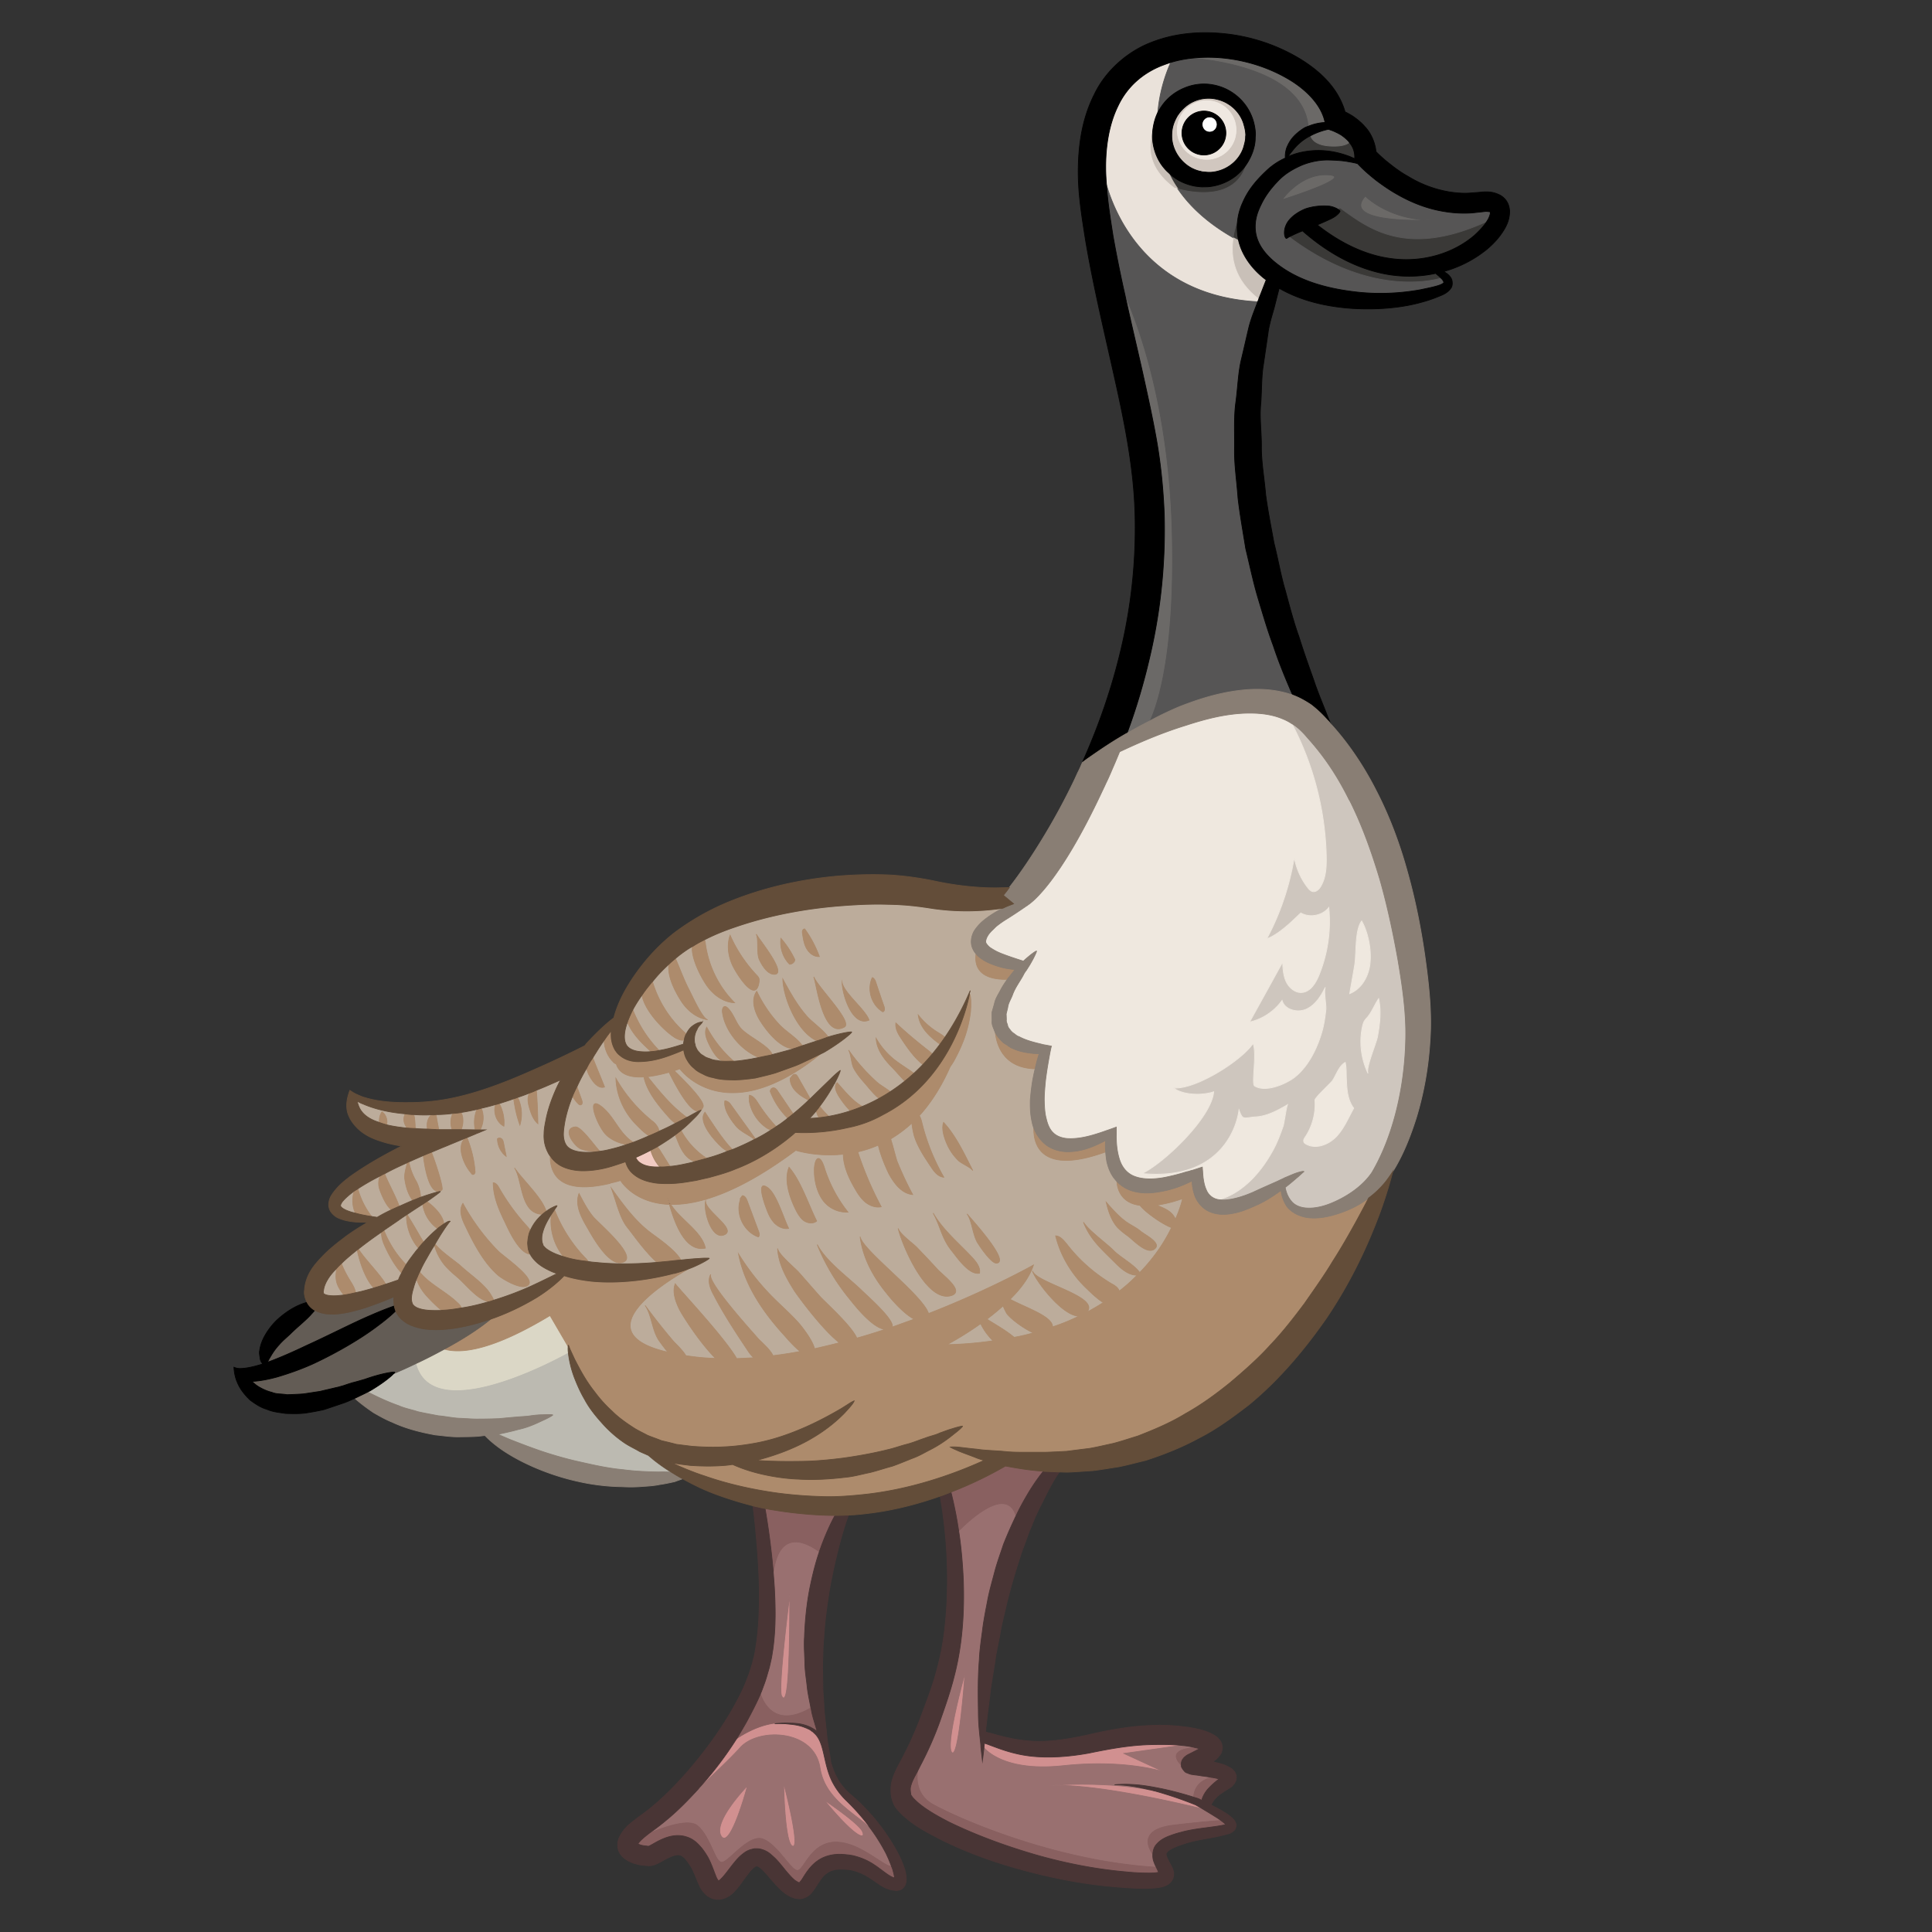 <svg id="Layer_4" xmlns="http://www.w3.org/2000/svg" height="100" width="100" viewBox="0 0 100 100">
    <rect x="0" y="0" width="100" height="100" fill="#333333" stroke="none"/>
    <style>
        .st0{fill:none}.st1{fill:#fff}.st2{fill:#efe8e1;stroke:#efe8e1}.st2,.st3{stroke-width:.04;stroke-miterlimit:10}.st3{fill:#d1c7bf;stroke:#d1c7bf}.st4{fill:#3a3937;stroke:#3a3937}.st4,.st5{stroke-width:.04;stroke-miterlimit:10}.st5{fill:#cec6be;stroke:#cec6be}.st6{fill:#c9c0b8;stroke:#c9c0b8}.st6,.st7{stroke-width:.04;stroke-miterlimit:10}.st7{fill:#eae2da;stroke:#eae2da}.st8{fill:#6b6967;stroke:#6b6967}.st8,.st9{stroke-width:.04;stroke-miterlimit:10}.st9{fill:#565555;stroke:#565555}.st10{fill:#efe8df;stroke:#efe8df}.st10,.st11{stroke-width:.04;stroke-miterlimit:10}.st11{fill:#d19090;stroke:#d19090}.st12{fill:#997070;stroke:#997070}.st12,.st13{stroke-width:.04;stroke-miterlimit:10}.st13{fill:#896060;stroke:#896060}.st14{fill:#f2cbc2}.st15{fill:#dbd7c6;stroke:#dbd7c6;stroke-width:.04;stroke-miterlimit:10}.st16{fill:#bcbab1;stroke:#bcbab1}.st16,.st17{stroke-width:.04;stroke-miterlimit:10}.st17{fill:#bcac9b;stroke:#bcac9b}.st18{fill:#ad8b6c;stroke:#ad8b6c}.st18,.st19{stroke-width:.04;stroke-miterlimit:10}.st19{fill:#635c55;stroke:#635c55}.st20{stroke:#000}.st20,.st21{stroke-width:.04;stroke-miterlimit:10}.st21{fill:#897e74;stroke:#897e74}.st22{fill:#493535;stroke:#493535}.st22,.st23{stroke-width:.04;stroke-miterlimit:10}.st23{fill:#634d39;stroke:#634d39}
    </style>
    <path class="st0" d="M34.65 62.34h.07c-.09-.13-.15-.27-.19-.42.03.12.07.26.12.42zm-6.03.15c.01-.01.02-.01.03-.02a.076.076 0 0 1-.02-.04c-.01.02-.01.04-.01.06zm13.49 27.17h-.01l.01.01z"/>
    <path class="st1" d="M62.61 6.84c.22 0 .39-.18.39-.4a.39.39 0 0 0-.78 0c0 .22.17.4.39.4z"/>
    <path class="st2" d="M62.46 5.17c-.87 0-1.57.7-1.57 1.56s.7 1.56 1.57 1.56c.86 0 1.56-.7 1.56-1.56s-.7-1.56-1.56-1.56zm-.14 2.85c-.63 0-1.14-.51-1.14-1.13 0-.63.51-1.14 1.14-1.14a1.135 1.135 0 0 1 0 2.27z"/>
    <path class="st3" d="M64.39 6.47c-.08-.33-.34-.81-.85-1.11-.24-.15-.57-.25-.87-.27-.35-.02-.68.05-.99.21-.3.16-.56.41-.75.71-.18.32-.28.61-.28 1-.01.71.43 1.38 1.04 1.7.14.07.32.14.46.16.06.03.18.03.27.04.06.01.16.01.24.01.32-.02.63-.12.88-.27.51-.3.77-.77.85-1.1.05-.18.07-.28.08-.39 0-.11.01-.16.01-.16 0-.03 0-.23-.09-.53zm-1.93 1.82c-.87 0-1.57-.7-1.57-1.56s.7-1.56 1.57-1.56c.86 0 1.56.7 1.56 1.56s-.7 1.56-1.56 1.56z"/>
    <path class="st4" d="M69.34 10.74l-.07.1c.06.04.09.08.09.09s-.04.09-.12.16c-.08.08-.2.16-.34.23-.21.1-.46.21-.72.32 1.14.9 2.47 1.58 3.87 1.75 1.52.2 3.13-.23 4.27-1.21.24-.22.48-.47.64-.72-4.24 1.94-6.21.29-7.62-.72z"/>
    <path class="st4" d="M71.93 14.22c-1.73-.27-3.26-1.17-4.51-2.27-.13.05-.25.1-.36.15-.13.06-.25.12-.34.16 3.88 2.92 7.03 2.37 7.87 2.14-.08-.09-.19-.17-.28-.25-.78.17-1.59.19-2.38.07zm-2.05-6.11c.09.04.17.07.24.11v-.14c-.01-.26-.1-.5-.28-.71-.13.11-.41.22-.97.19-.78-.04-.98-.36-1.03-.54a2.705 2.705 0 0 0-.95.79c-.11.13-.19.24-.24.31.18-.09.37-.15.55-.2 1.14-.29 2.09-.04 2.68.19zm-5.82 3.29c-.11.29-.19.59-.23.9.09.05.18.1.28.15-.08-.35-.09-.7-.05-1.05zm-.18-2.23c-.31.22-.7.4-1.14.47-.12.02-.21.03-.35.03-.11 0-.19.01-.33-.01-.26-.02-.48-.08-.72-.17-.31-.12-.6-.3-.85-.55.12.28.28.56.48.84.7.19 2.97.64 3.54-1.27-.15.23-.36.46-.63.66z"/>
    <path class="st5" d="M72.36 49.69c-.25-1.4-.55-2.81-.94-4.18-.41-1.37-.89-2.72-1.5-3.96-.03-.05-.05-.11-.09-.16-.41-.83-.87-1.59-1.39-2.28-.24-.32-.49-.62-.75-.91-.24-.28-.41-.45-.63-.62-.06-.04-.12-.09-.19-.12a15.57 15.57 0 0 1 1.78 6.85c.01.53-.01 1.08-.27 1.54-.09.17-.27.35-.46.29a.477.477 0 0 1-.22-.18c-.36-.45-.6-1-.71-1.57-.24 1.46-.72 2.89-1.42 4.2.8-.28 1.8-1.43 1.77-1.33.47.26 1.11.13 1.44-.29a7.34 7.34 0 0 1-.52 3.53c-.16.39-.43.82-.85.87-.35.04-.67-.22-.83-.54-.15-.31-.18-.68-.19-1.03-.57 1.04-1.14 2.07-1.71 3.1a2.86 2.86 0 0 0 1.68-1.12c.13.49.8.66 1.26.45s.75-.67.98-1.13c-.09.18.05.9.03 1.14-.04.4-.1.8-.21 1.18-.25.86-.72 1.82-1.45 2.37-.45.33-1.47.77-2.03.42-.18-.11.13-1.63-.08-2.2-.63.92-3.02 2.41-4.12 2.3.49.38 1.49.4 2.08.2-.1 1.31-2.52 3.65-3.7 4.23.91.09 1.67.01 2.29-.17 1.94-.57 2.59-2.17 2.72-3.12.2.57.25.4.85.36.6-.03 1.14-.33 1.66-.63-.06.13-.17.94-.22 1.1-.16.46-.33.91-.57 1.33-.57 1.02-1.41 2-2.52 2.41-.06.02-.13.05-.2.08.09.01.18.02.28.01.47-.03.99-.2 1.45-.4.47-.22.91-.41 1.29-.58.06-.03.12-.06.17-.08.06-.03.11-.05.16-.08.24-.1.44-.19.61-.25.12-.04.22-.07.29-.08.08-.02.11 0 .11 0-.01.01-.11.09-.29.26-.17.14-.39.34-.68.56.05.26.15.54.37.77.39.4 1.17.38 1.94.08.76-.3 1.65-.84 2.18-1.62 1.05-1.78 1.7-4.29 1.75-6.92.03-1.32-.16-2.66-.4-4.08zm-3.19 9.14c-.39.41-1.04.67-1.55.4-.06-.03-.13-.08-.14-.15-.02-.08.03-.16.08-.23.37-.56.55-1.24.5-1.91 0-.13.79-.85.91-1.01.2-.3.33-.76.66-.94.06.26.05.56.06.83.02.54.05 1.11.38 1.54-.28.5-.5 1.05-.9 1.47zm.69-7.4c.08-.48.17-.96.25-1.44.11-.62 0-1.83.37-2.32.33.58.5 1.45.44 2.12-.05.69-.42 1.39-1.06 1.64zm1.44 2.23c-.06.34-.62 1.63-.49 1.9-.36-.75-.47-1.62-.29-2.43.02-.09.05-.19.09-.27.05-.08.1-.14.16-.2.25-.3.38-.67.59-.97.14.64.06 1.34-.06 1.97z"/>
    <path class="st6" d="M64.23 12.84c-.05-.13-.09-.26-.12-.39-.1-.05-.19-.1-.28-.15-.17 1.06.08 2.22 1.32 3.18.2-.5.33-.85.39-.99-.55-.41-1.04-.97-1.31-1.65zm-4.1-4.3c-.31-.44-.48-.99-.48-1.53 0-.06.01-.12.01-.18-.25.75-.26 1.87 1.1 2.89 0 0 .08.03.21.06a4.5 4.5 0 0 1-.48-.84c-.13-.11-.25-.25-.36-.4z"/>
    <path class="st7" d="M63.83 12.3c-1.35-.77-2.26-1.64-2.86-2.52-.13-.03-.21-.06-.21-.06-1.36-1.02-1.35-2.14-1.1-2.89v-.01c.02-.2.06-.42.12-.62.04-.13.09-.26.15-.38.09-1.11.42-2.03.67-2.59-.16.05-.32.11-.48.17-1 .4-1.8 1.11-2.26 2.1-.46.94-.64 2.09-.63 3.22 0 .28.02.57.04.85.63 2.16 2.6 5.77 7.83 6.05.01-.03.02-.05.03-.08.01-.02.02-.04.02-.06-1.24-.96-1.49-2.12-1.32-3.18z"/>
    <path class="st8" d="M70.67 10.15c-1.34 1.48 3.45 1.24 3.45 1.24-2.25 0-3.45-1.24-3.45-1.24zm-1.26-3.17c-.08-.04-.15-.09-.23-.12-.07-.04-.17-.08-.22-.1l-.2-.07a3.566 3.566 0 0 0-.92.33c.05.18.25.5 1.03.54.56.03.84-.08.97-.19a.304.304 0 0 0-.05-.07c-.11-.12-.24-.22-.38-.32zm-.65 2.07c-1.44-.1-2.4 1.29-2.4 1.29s3.83-1.2 2.4-1.29zm-1.05-2.51c.3-.13.62-.19.88-.2l-.01-.02c-.19-.93-1.04-1.75-2-2.29-.97-.55-2.08-.9-3.21-1.02a7.77 7.77 0 0 0-1.67 0c1.47.13 5.75.74 6.01 3.53zm-9.48 8.74c.29 1.33.61 2.66.91 4 .26 1.18.53 2.39.74 3.6.21 1.23.33 2.47.38 3.72.07 2.49-.18 4.99-.75 7.41-.31 1.34-.7 2.66-1.18 3.95.37-.22.78-.44 1.21-.66.49-1.11 1.25-3.75 1.14-9.41-.12-6.89-1.85-11.29-2.45-12.61z"/>
    <path class="st9" d="M76.83 10.95l-.64.07c-.45.03-.91.01-1.35-.06-.89-.13-1.73-.45-2.5-.89-.38-.21-.74-.46-1.09-.72-.34-.27-.66-.54-.98-.88-.13-.04-.29-.07-.47-.1-.3-.06-.67-.08-1.08-.09-.41 0-.87.08-1.32.26-.44.19-.91.45-1.28.86-.33.34-.65.76-.86 1.22-.04.07-.07.15-.1.22-.23.54-.26 1.12-.04 1.64.22.53.68.98 1.21 1.35 1.07.75 2.41 1.1 3.68 1.26 1.28.17 2.49.09 3.5-.09.47-.1 1.07-.21 1.2-.35.05.02.02-.13-.12-.25-.84.23-3.99.78-7.87-2.14-.07.05-.12.08-.14.08-.02 0-.07-.06-.09-.18s-.01-.31.07-.49c.15-.38.59-.69 1.01-.86.44-.15.9-.17 1.23-.14.21.03.37.11.47.17l.07-.1c1.41 1.01 3.38 2.66 7.62.72.02-.03.03-.05.05-.08.08-.14.13-.29.13-.37v-.04a.843.843 0 0 0-.31-.02zm-10.47-.61s.96-1.39 2.4-1.29c1.43.09-2.4 1.29-2.4 1.29zm4.31-.19s1.2 1.24 3.45 1.24c0 0-4.79.24-3.45-1.24zm-9.33-5.61c.46-.19.97-.23 1.38-.16.48.08.84.25 1.16.48.62.45.9 1.05 1.01 1.47.11.43.09.68.09.68v.01s-.01.06-.01.16-.02.31-.08.51c-.06.23-.18.52-.38.82-.57 1.91-2.84 1.46-3.54 1.27.6.88 1.51 1.75 2.86 2.52.04-.31.12-.61.23-.9.04-.32.13-.64.26-.91.3-.7.76-1.21 1.25-1.67.29-.27.62-.49.96-.64-.01-.1-.01-.29.07-.53.07-.17.17-.37.33-.55.16-.18.36-.34.57-.47a.95.95 0 0 1 .21-.09c-.26-2.79-4.54-3.4-6.01-3.53-.37.04-.74.11-1.1.22-.25.56-.58 1.48-.67 2.59.07-.12.13-.23.21-.34.3-.44.74-.76 1.2-.94zM65.9 33.4c-.29-.77-.53-1.6-.78-2.43-.25-.83-.43-1.71-.64-2.57-.14-.87-.3-1.75-.4-2.62-.06-.87-.2-1.73-.18-2.57.01-.83-.04-1.64.07-2.41.1-.76.12-1.49.27-2.14.16-.66.29-1.26.42-1.79.13-.48.31-.9.44-1.25-5.23-.28-7.2-3.89-7.83-6.05.06.87.2 1.75.34 2.64.18 1.02.39 2.05.62 3.07.6 1.32 2.33 5.72 2.45 12.61.11 5.66-.65 8.3-1.14 9.41.46-.25.96-.49 1.5-.72 1.05-.41 2.24-.8 3.61-.89.68-.04 1.42.01 2.15.25.04.01.07.02.11.04-.05-.12-.1-.23-.15-.35-.3-.7-.6-1.44-.86-2.23z"/>
    <path class="st10" d="M71.36 51.69c-.21.3-.34.67-.59.97-.06.06-.11.12-.16.2-.04.08-.07.18-.09.27-.18.81-.07 1.68.29 2.43-.13-.27.43-1.56.49-1.9.12-.63.2-1.33.06-1.97zm-.88-4.02c-.37.49-.26 1.7-.37 2.32-.08.48-.17.96-.25 1.44.64-.25 1.01-.95 1.06-1.64.06-.67-.11-1.54-.44-2.12zm-.85 7.32c-.33.18-.46.64-.66.94-.12.16-.91.88-.91 1.01.05.67-.13 1.35-.5 1.91-.05.07-.1.15-.08.23.01.07.08.12.14.15.51.27 1.16.01 1.55-.4.4-.42.62-.97.9-1.47-.33-.43-.36-1-.38-1.54-.01-.27 0-.57-.06-.83zm-1-2.75c.02-.24-.12-.96-.03-1.14-.23.46-.52.92-.98 1.13s-1.13.04-1.26-.45c-.4.56-1.01.97-1.68 1.12.57-1.03 1.14-2.06 1.71-3.1.01.35.04.72.19 1.03.16.32.48.58.83.54.42-.05.69-.48.85-.87.46-1.11.64-2.33.52-3.53-.33.42-.97.55-1.44.29.03-.1-.97 1.05-1.77 1.33.7-1.31 1.18-2.74 1.42-4.2.11.57.35 1.12.71 1.57.06.08.13.15.22.18.19.06.37-.12.46-.29.26-.46.28-1.01.27-1.54a15.57 15.57 0 0 0-1.78-6.85c-.16-.11-.34-.2-.52-.27-.51-.21-1.09-.28-1.66-.28-1.16 0-2.29.3-3.3.63-1.33.41-2.48.92-3.44 1.37-.12.29-.24.58-.36.85-.11.26-.22.52-.35.78-.07.16-.15.32-.22.47-2.18 4.65-3.62 5.71-3.82 5.83-.01.02-.02.02-.02.02l-.01.01h-.01c-.1.07-.68.47-1.09.72-.16.1-.35.23-.53.38l-.15.15c-.09.08-.17.17-.24.27-.04.07-.08.13-.1.2-.02.05-.03.1-.03.14 0 .02 0 .05.01.07.04.08.14.21.3.3.15.1.33.19.51.26.36.14.73.26 1.04.36l.09.03c.39-.36.66-.54.68-.52.01.01-.09.26-.31.64-.05.09-.13.21-.21.34-.04.05-.08.11-.12.17-.16.34-.46.7-.61 1.13-.08.21-.22.42-.24.64l-.08.33.01.3c-.02.11.04.19.06.28.01.09.07.17.13.24.05.07.12.15.21.2.08.06.15.13.26.16.37.2.8.3 1.17.39.01 0 .01 0 .02.01.17.03.34.06.48.09-.01.02-.01.05-.02.07-.02.09-.04.19-.06.29-.08.44-.17.94-.23 1.46-.03.32-.06.65-.06.97.01.33.02.66.1.95.07.31.18.57.36.74.18.18.43.27.71.3.56.04 1.15-.11 1.64-.27.16-.05.3-.1.44-.15.18-.06.34-.12.48-.17v.35c-.01.4.02.85.15 1.28.13.45.42.8.85.94.43.15.98.13 1.47.04.42-.08.83-.19 1.18-.3.07-.01.13-.03.19-.05a.31.31 0 0 1 .08-.02c.2-.06.37-.12.53-.17l.03.39c0 .04.01.08.01.13.03.22.07.45.16.64.13.32.37.49.7.53.07-.03.14-.06.2-.08 1.11-.41 1.95-1.39 2.52-2.41.24-.42.41-.87.57-1.33.05-.16.16-.97.22-1.1-.52.3-1.06.6-1.66.63-.6.04-.65.21-.85-.36-.13.95-.78 2.55-2.72 3.12-.62.18-1.38.26-2.29.17 1.18-.58 3.6-2.92 3.7-4.23-.59.2-1.59.18-2.08-.2 1.1.11 3.49-1.38 4.12-2.3.21.57-.1 2.09.08 2.2.56.35 1.58-.09 2.03-.42.73-.55 1.2-1.51 1.45-2.37.11-.38.17-.78.21-1.18z"/>
    <path class="st11" d="M61.89 93.42c-.67-.27-1.37-.51-2.08-.71-.1-.02-.19-.05-.29-.07-.02 0-.04 0-.05-.01-2.33-.41-4.64-.26-5.21-.21 2.25-.12 6.43.83 7.99 1.21l-.36-.21zm-1.6-1.69l-2.11-.97 2.97-.42c-.49-.05-1.01-.05-1.53-.04-1.12.02-2.19.22-3.26.44-1.1.2-2.15.26-3.06.15-.91-.11-1.62-.4-2.08-.57-.1-.04-.19-.07-.27-.09-.01.07-.01.14-.02.2v.04c.3.33 1.39 1.22 4.12.92 2.96-.31 4.85.21 5.24.34zm-11.02-1.02c.36.37.68-4.12.68-4.12s-1.05 3.76-.68 4.12zm-6.61 2.46c1.76 2.13 2.18 2.03 1.97 1.61-.2-.41-1.87-1.55-1.97-1.61zm-1.78-10.64s-.63 4.9-.42 5.26c.21.37.42-.1.42-5.26zm.15 13.03c.42.1-.47-3.28-.47-3.28s.05 3.18.47 3.28zm-3.7-.52c.47.73 1.36-2.61 1.36-2.61s-1.83 1.88-1.36 2.61z"/>
    <path class="st11" d="M43.82 93.21c-.4-.38-.71-.85-.88-1.31-.33-.88-.3-1.75-.79-2.19 0-.01 0-.02-.02-.02 0 0-.01-.02-.02-.02l-.01-.01c-.02-.02-.04-.03-.06-.04a.725.725 0 0 0-.25-.15c-.03-.02-.06-.03-.09-.04-.4-.17-.79-.18-1.05-.21-.36-.01-.55 0-.55 0s.19-.03.56-.04c.06 0 .13 0 .21.01-1.1-.15-2.14.4-2.73.79-.01 0-.01.01-.01.01-.56.88-1.21 1.75-1.96 2.57.8-.75 1.7-1.61 2.15-2.11.94-1.04 3.81-.94 4.12 1.04.24 1.54 1.58 2.23 2.55 3.07a.913.913 0 0 0-.08-.13c-.35-.45-.72-.86-1.09-1.22z"/>
    <path class="st12" d="M60.74 94.47c1.25-.15 2.03-.21 2.46-.24a2.75 2.75 0 0 0-.28-.19c-.22-.14-.44-.27-.67-.41-1.56-.38-5.74-1.33-7.99-1.21.57-.05 2.88-.2 5.21.21-.58-.14-1.18-.25-1.78-.25.73-.07 1.45.01 2.16.15.65.12 1.29.29 1.93.49.02-.29.16-.84.94-1.02-.16-.03-.34-.06-.52-.08-.11-.02-.23-.04-.35-.05l-.2-.03c-.04-.01-.09-.03-.15-.05-.06-.05-.13.03-.33-.3-.02-.04-.03-.08-.02-.12-.29-.29-.64-.83.73-.91-.2-.05-.41-.09-.63-.11-.03 0-.07-.01-.1-.01l-2.97.42 2.11.97c-.39-.13-2.28-.65-5.24-.34-2.73.3-3.82-.59-4.12-.92-.05.43-.08.66-.08.66s-.03-.25-.08-.7c0-.09-.01-.18-.02-.28-.02-.17-.04-.36-.06-.57-.03-.3-.05-.65-.05-1.02-.01-.77-.03-1.68.05-2.65.02-.48.09-.98.16-1.49.06-.51.16-1.02.26-1.53.09-.51.24-1.01.37-1.51s.31-.98.46-1.44c.21-.53.43-1.02.65-1.48-.47-1.53-2.3.1-2.97.78.13.83.2 1.66.24 2.51.06 1.65-.04 3.33-.46 4.97-.21.84-.47 1.57-.75 2.37a17.9 17.9 0 0 1-1.01 2.29l-.15.3c-.07.57.03 1.31.84 1.74 1.44.78 6.33 2.91 11.52 3.23a1.89 1.89 0 0 1-.11-.25.905.905 0 0 1-.07-.42c-.22-.31-.76-1.29 1.07-1.51zm-11.47-3.76c-.37-.36.68-4.12.68-4.12s-.32 4.49-.68 4.12zm-7.3-2.31c-.06-.35-.15-.71-.19-1.09-.04-.41-.12-.83-.12-1.26-.01-.43-.05-.87-.02-1.3.03-.88.12-1.75.28-2.56.14-.69.3-1.32.49-1.87-.65-.48-2.05-1.21-2.37 1.01h-.02l.06.81c.05.96.09 2.05-.08 3.26-.03.16-.04.29-.08.47l-.1.44c-.09.3-.18.65-.3.95-.05.14-.1.28-.16.41v.01c.22.65.89 1.72 2.61.72zm-1.09-5.87c0 5.16-.21 5.63-.42 5.26-.21-.36.42-5.26.42-5.26zm4.13 12.05c0-.01-.01-.01-.02-.02-.97-.84-2.31-1.53-2.55-3.07-.31-1.98-3.18-2.08-4.12-1.04-.45.5-1.35 1.36-2.15 2.11-.01.02-.02.03-.02.03-.43.47-.88.94-1.38 1.38-.08.07-.17.15-.26.22-.29.25-.62.49-.91.7.82-.34 2.09-.78 2.53-.37.68.62.89 1.93 1.25 1.87.37-.05 1.41-1.51 2.14-1.19.73.31 1.36 1.51 1.72 1.61.36.11.68-1.51 2.09-1.46 1.2.04 2.33 1.2 2.82 1.27-.08-.23-.18-.46-.29-.69-.25-.48-.54-.94-.85-1.35zm-7.68.46c-.47-.73 1.36-2.61 1.36-2.61s-.89 3.34-1.36 2.61zm3.7.52c-.42-.1-.47-3.28-.47-3.28s.89 3.38.47 3.28zm1.63-2.39c.1.06 1.77 1.2 1.97 1.61.21.42-.21.52-1.97-1.61z"/>
    <path class="st13" d="M61.78 93.02c.08.03.17.05.25.08v.01h.02c.05.02.1.05.15.08.04-.16.13-.35.28-.54.16-.19.38-.39.62-.57-.07-.02-.17-.05-.26-.06-.04-.01-.08-.02-.12-.02-.78.18-.92.73-.94 1.02zm-.54-1.99c.06-.08.08-.09.12-.12.05-.05.1-.07.13-.09l.2-.1.33-.17c.02-.01.05-.02.07-.04-.03 0-.05-.01-.08-.02a2.63 2.63 0 0 0-.13-.03c-1.37.08-1.02.62-.73.91a.43.43 0 0 1 .09-.34zm2.15 3.35c-.06-.05-.12-.1-.19-.15-.43.03-1.21.09-2.46.24-1.83.22-1.29 1.2-1.07 1.51.01-.17.05-.34.16-.48.2-.25.43-.36.64-.45.21-.08.41-.15.62-.2.79-.23 1.69-.25 2.36-.41l-.06-.06zm-10.8-15.92c.16-.34.33-.66.5-.95a9.9 9.9 0 0 1 .92-1.36c-.73-.05-1.39-.16-1.97-.27-.83.48-1.78.95-2.82 1.35.17.67.3 1.33.4 2.01.67-.68 2.5-2.31 2.97-.78zm-4.26 14.96c-.81-.43-.91-1.17-.84-1.74-.14.26-.28.51-.33.7-.05.13-.05.25-.03.41.01.01.01.05.01.07.01.05.03.11.04.09-.01-.02.04.07.09.12.43.47 1.17.89 1.85 1.24 1.42.69 2.93 1.24 4.47 1.69 1.54.44 3.11.75 4.71.89.4.04.8.06 1.18.06.18 0 .36-.01.49-.04a4.85 4.85 0 0 0-.12-.26c-5.19-.32-10.08-2.45-11.52-3.23zm-8.31-12.09h.02c.32-2.22 1.72-1.49 2.37-1.01.03-.1.07-.2.1-.29.26-.7.52-1.25.71-1.59-.25 0-.5-.01-.75-.02-.78-.04-1.55-.12-2.29-.24-.2-.03-.39-.06-.58-.1.06.36.15.9.24 1.59.06.48.13 1.04.18 1.66zm.85 7.86c.02-.01.05 0 .07 0h.02c.35.01.79.05 1.24.36.04.03.08.06.11.11-.02-.05-.03-.11-.05-.17-.09-.32-.21-.65-.27-1.02 0-.02-.01-.05-.02-.07-1.72 1-2.39-.07-2.61-.72-.2.47-.45.94-.7 1.41-.17.3-.34.59-.52.89.59-.39 1.63-.94 2.73-.79zm5.28 7.43c-.49-.07-1.62-1.23-2.82-1.27-1.41-.05-1.73 1.57-2.09 1.46-.36-.1-.99-1.3-1.72-1.61-.73-.32-1.77 1.14-2.14 1.19-.36.06-.57-1.25-1.25-1.87-.44-.41-1.71.03-2.53.37-.27.21-.49.39-.58.55.06.04.17.07.28.09l.23.03h.05c.1-.04.29-.16.48-.26.36-.18.9-.42 1.51-.21.3.1.52.3.68.49.12.12.29.38.39.55.21.39.34.83.46 1.09.08.14.09.13.09.13h.02c.02-.02.05-.04.08-.07.21-.19.43-.52.69-.84.13-.16.27-.33.48-.49.1-.08.22-.16.38-.21l.12-.03c.03-.01.09-.02.08-.02h.13c.04 0 .1 0 .15.01.4.09.55.26.73.42.17.15.29.31.42.46.24.3.47.58.69.76.06.03.11.07.16.09l.02.01.02.01h.02c.02-.04.08-.09.13-.17.18-.28.4-.67.79-.95.38-.28.85-.37 1.27-.35.17.01.39.03.59.07.2.05.39.11.57.19.68.28 1.2.88 1.57.96v-.02c-.01-.12-.05-.26-.09-.41-.02-.05-.03-.1-.06-.15z"/>
    <path class="st14" d="M32.89 59.92c.06.13.15.24.28.31.24.15.6.2 1 .18-.23-.23-.39-.55-.49-.87-.25.13-.51.26-.79.38z"/>
    <path class="st15" d="M29.41 69.7l-.94-1.61c-2.93 1.77-4.57 2-5.47 1.74-.48.26-.98.52-1.48.75.83 3.2 6.92 0 7.9-.54a1.36 1.36 0 0 1-.01-.34z"/>
    <path class="st16" d="M33.81 75.54c-.09-.08-.18-.15-.25-.21-.15-.07-.3-.13-.45-.2-.25-.15-.52-.27-.76-.43-.48-.32-.89-.7-1.23-1.09-.35-.39-.65-.78-.86-1.18-.23-.39-.39-.77-.52-1.1a5.33 5.33 0 0 1-.32-1.29c-.98.54-7.07 3.74-7.9.54-.39.19-.77.36-1.15.52-.13.15-.56.5-1.22.89l-.12.06c.47.24 1.01.5 1.61.71.31.14.66.2.99.31.35.08.7.14 1.06.21.36.03.71.11 1.07.13.36.01.71.05 1.06.04.34 0 .67-.01.99-.02.32-.03.62-.06.89-.08.28-.03.54-.03.77-.07.22-.03.42-.05.59-.05.34-.02.54-.01.55.01 0 .01-.16.12-.47.26s-.75.37-1.32.49c-.28.08-.59.15-.92.22-.05.01-.1.01-.15.02.18.08.39.17.6.26.51.2 1.1.43 1.75.65.64.21 1.34.41 2.05.56.7.16 1.41.31 2.09.37.67.09 1.31.11 1.86.12.23-.01.45 0 .65.01a8.72 8.72 0 0 1-.94-.66z"/>
    <path class="st17" d="M59.87 62.38c.25.11.52.2.73.39.1.09.19.21.24.34.29-.65.37-1.07.37-1.07a7.1 7.1 0 0 1-1.34.34zm-7.78 5.57c-.06-.12-.12-.23-.17-.36-.28.25-.56.48-.84.69.07.04.14.09.21.13.32.2.81.48 1.2.81.35-.06.68-.14 1-.23-.6-.27-1.29-.83-1.4-1.04zm-3.08 1.65c.85-.02 1.65-.09 2.39-.2-.26-.26-.49-.57-.64-.89-.94.67-1.75 1.09-1.75 1.09zm-6.48-11.55c-.14-.16-.24-.36-.28-.57-.2.26-.45.53-.73.8.13.03.26.04.4.05.28.02.6-.01.93-.05a.902.902 0 0 1-.32-.23zm-6.91-.24c.26-.15.45-.25.55-.3-.49.1-1.35-1.62-1.54-2.01-.43.12-.8.19-1.11.23.62.77 1.21 1.51 2.03 2.11.03-.01.05-.02.07-.03zm-1.36 1.4l-.24.15c.05.05.1.12.14.18.17.28.35.56.52.84.17-.01.34-.04.51-.07.2-.04.43-.09.61-.13.06-.02.13-.04.2-.06a.86.86 0 0 1-.4-.21c-.29-.26-.44-.64-.58-1-.02-.05-.05-.11-.07-.17-.21.16-.44.31-.69.47zm.73-5.04c.13-.04.26-.08.38-.12 0-.08.02-.16.04-.23-.03.01-.05.02-.08.02-.12.01-.23-.05-.34-.1-.53-.3-1.62-1.38-1.76-2.24-.18.25-.34.5-.48.76.31.79.78 1.52 1.37 2.12.31-.05.6-.13.87-.21zm-1.88.27c.2.02.4.02.59 0-.04-.05-.09-.09-.13-.13-.38-.35-.75-.73-.99-1.19l-.11-.22c-.03.07-.05.14-.07.21-.11.36-.13.72-.01.95.1.22.39.35.72.38z"/>
    <path class="st17" d="M59.01 62.39c-.94-.12-1.17-.78-1.2-1.24-.04-.04-.08-.09-.12-.14-.22-.27-.33-.59-.4-.88-.03-.18-.05-.35-.06-.51-3.41 1.24-3.74-.45-3.72-1.23-.04-.11-.07-.21-.09-.32-.09-.39-.1-.77-.09-1.14.03-.37.07-.72.13-1.06.04-.19.07-.37.12-.55-1.68-.04-2-1.3-2.06-1.87-.02-.04-.04-.08-.05-.12-.06-.15-.14-.31-.12-.47 0-.16-.01-.33 0-.48l.12-.42c.06-.3.22-.51.34-.75.1-.19.22-.36.33-.52-1.59.03-1.69-.82-1.62-1.32-.07-.08-.13-.17-.18-.29-.15-.35-.02-.75.13-.96.16-.23.34-.4.52-.54.31-.24.62-.42.9-.56-.88.13-2.15.23-3.65.01-.75-.12-1.45-.2-2.26-.21-.8-.03-1.65.01-2.53.08-1.76.14-3.63.48-5.4 1.09-.54.18-1.09.4-1.59.66.03.05.04.11.05.18.15 1.15.69 2.25 1.51 3.07-.58-.02-1.1-.41-1.43-.88-.32-.46-.73-1.28-.76-1.86 0-.06 0-.11.02-.17-.1.05-.2.11-.29.17-.21.14-.41.29-.6.45.23.52.42 1.06.68 1.57.14.25.71 1.56.99 1.6-.58-.08-1.07-.49-1.38-.98-.33-.52-.71-1.27-.63-1.89-.31.28-.6.58-.85.9 0 .01.01.02.01.03.3.99.87 1.89 1.63 2.58.04.03.08.07.1.11.1-.2.22-.35.36-.44.28-.2.46-.17.47-.18 0 0-.02.05-.08.11-.05.06-.15.14-.19.27-.08.13-.15.34-.14.56 0 .08.01.15.04.23 0 .05.02.11.05.16.04.09.08.17.16.24.05.08.14.13.24.19.08.07.19.1.31.14.11.05.23.08.37.09.02 0 .03.01.05.01.09.02.19.03.29.03-.33-.13-.55-.51-.72-.85-.14-.29-.29-.63-.14-.92.36.67.83 1.27 1.41 1.77.29-.02.61-.07.91-.12.13-.03.27-.05.4-.08-.95-.36-1.81-1.42-1.91-2.38-.01-.11.03-.27.14-.26.04 0 .08.03.11.05.3.27.41.69.65 1.01.35.47 1.45.9 1.69 1.43.27-.07.53-.14.79-.21.11-.03.22-.06.32-.1-.72 0-1.45-.97-1.76-1.47-.28-.46-.47-1.07-.16-1.5.29.61.67 1.18 1.12 1.67.36.41.96.73 1.24 1.15l.1-.03c.23-.08.46-.15.67-.22-1.06-.47-1.76-2.27-1.78-3.2.37.68.75 1.37 1.27 1.95.3.32.8.66 1.08 1.05.7-.21 1.18-.28 1.2-.25.02.03-.51.5-1.4 1.03-.07.04-.14.07-.22.11-.01 0-.01.01-.02.01-.49.4-.95.72-1.39.98-3.98 2.38-5.85-.24-5.85-.24-.1.03-.2.07-.29.1.52.51 1.62 1.6 1.49 1.88-.04.08-.08.14-.13.18h.01s-.04.06-.12.16c-.07.1-.2.22-.37.39-.14.14-.32.31-.53.48.31.59.78 1.09 1.33 1.45.38-.1.72-.22 1.09-.37-.002 0-.004-.003-.006-.004a1.207 1.207 0 0 1-.294-.196c-.36-.32-1.28-1.32-.88-1.82.13.19.92 1.46 1.42 1.93.39-.16.77-.33 1.14-.53-.28-.22-.71-.4-.94-.67-.28-.33-.67-.89-.59-1.32.13.01.22.08.3.19.43.6.85 1.18 1.28 1.78.28-.14.56-.3.81-.47a.678.678 0 0 1-.27-.13c-.45-.32-.77-.83-.86-1.38h.02a.533.533 0 0 1-.01-.28c.2.03.33.23.44.4.27.43.59.84.94 1.22l.17-.11c.09-.06.18-.13.26-.19.06-.04.11-.09.17-.14-.4-.39-.71-.87-.91-1.4l.03-.01c-.03-.09.09-.17.18-.15.09.03.15.11.2.19.26.38.52.77.78 1.15.27-.22.52-.44.75-.66l.05-.05c-.22-.12-.44-.24-.62-.42-.2-.19-.34-.44-.33-.71.06-.05.11-.16.18-.19.02-.01.03-.01.05-.01.08-.01.13.07.17.14.18.32.37.65.55.97.03.05.06.11.07.16.44-.43.8-.78 1.07-1.04.29-.29.48-.43.49-.43 0 .04-.08.26-.26.6-.01.03-.03.05-.04.08h-.01c-.16.31-.41.72-.75 1.17.27.35.6.66.97.91.2-.05.4-.11.6-.18.14-.05.29-.1.43-.17-.33-.2-.61-.52-.84-.84-.16-.23-.41-.58-.32-.84.02-.03.04-.07.07-.1.45.5.82.99 1.44 1.31.1.05.21.1.3.18.01-.01.03-.01.04-.02.22-.11.51-.27.77-.43-.43-.14-.87-.73-1.08-.97-.23-.26-.46-.53-.62-.84-.12-.25-.13-.74-.26-.92.43.62.94 1.19 1.5 1.69.18.16.76.47.93.73.25-.17.5-.35.74-.55-.33-.32-.77-.83-.89-.95-.42-.42-.82-.93-.85-1.52.24.42.56.79.93 1.09.32.25.67.46 1 .7.07.05.17.16.26.29.19-.18.37-.37.55-.57-.54-.15-1.16-1.08-1.43-1.49-.17-.25-.33-.53-.29-.82.54.51 1.12.99 1.71 1.45.13.1.28.26.37.42.12-.15.23-.31.34-.47l.09-.15c-.63-.42-1.26-.93-1.35-1.66.27.34.6.64.97.87.19.12.4.23.53.42.01.02.03.04.03.07.1-.15.18-.3.26-.44.3-.57.51-1.08.65-1.44.13-.36.2-.58.21-.58 0 0 .03.05.05.16.02.11.02.27.02.47 0 .07-.01.15-.01.24-.04.38-.13.87-.32 1.41-.12.33-.27.67-.46 1.03-.08.16-.17.31-.28.46-.47 1.07-1.02 1.9-1.6 2.54.06.08.09.19.12.29.24 1.01.63 1.99 1.15 2.89-.3-.02-.51-.3-.67-.55-.33-.49-.67-1-.85-1.56a4.2 4.2 0 0 1-.13-.69c-.36.33-.73.6-1.1.82.14.44.28 1.03.34 1.18.24.58.5 1.15.8 1.7-.55-.05-.93-.54-1.2-1.02-.07-.12-.44-.91-.58-1.54-.36.16-.72.27-1.06.35.01.02.01.05.02.07.32.96.72 1.89 1.19 2.77-.28.06-.58-.05-.81-.23-.22-.18-.39-.43-.53-.68-.28-.47-.52-.98-.6-1.52-.01-.06-.02-.17-.02-.29-1.41.15-2.46-.2-2.46-.2-2.97 2.22-5.06 2.83-6.47 2.8.48.78 1.6 1.39 1.79 2.26-1.04.23-1.59-1.3-1.86-2.26-1.86-.07-2.53-1.24-2.53-1.24-.19.06-.37.1-.54.14v.01c-2.71.65-3.11-.59-3.1-1.42a.508.508 0 0 1-.09-.13 1.83 1.83 0 0 1-.23-1.01c0-.29.07-.58.12-.84.12-.55.31-1.05.52-1.52.07-.15.14-.3.23-.44-.12.05-.25.11-.39.17-.27.12-.57.25-.88.37.05.58.07 1.15.08 1.73-.25-.22-.36-.55-.45-.87-.07-.24-.1-.54.03-.72-.2.08-.41.16-.63.23.22.44.26.96.12 1.43-.16-.44-.26-.9-.32-1.36-.24.09-.5.17-.75.25.19.36.28.77.24 1.17-.38-.2-.56-.71-.43-1.12-.24.07-.49.14-.74.19.15.35.13.77-.06 1.12h.28l-.38.16-.09.03-.01.01-.48.2c.23.57.38 1.18.42 1.78 0 .08-.1.18-.11.1l-.03.03c-.27-.3-.46-.65-.55-1.04-.07-.29-.05-.67.19-.84l-.8.33-.14.06-.25.1-.57.24c.26.66.64 1.88.54 1.95-.03.03-.07.04-.1.05-.54.19-.78-1.17-.86-1.83l-.75.33c.07.35.2.69.38 1 .12.21.22.56.23.83.11-.03.21-.07.3-.1.4-.13.65-.2.7-.2h.02c.01.02-.21.18-.59.45-.04.02-.07.05-.11.07.19.13.37.29.52.46.15.17.28.36.34.57.01.04.02.09.01.14.07-.04.12-.08.17-.1.1-.07.18-.05.17-.04-.02 0-.15.16-.37.5-.12.18-.26.41-.41.67.27.37 1.09.92 1.32 1.13.47.44 1.15.88 1.51 1.41.11.17.18.29.2.37.72-.22 1.39-.48 1.94-.73.54-.25 1-.48 1.35-.65-.13-.04-.26-.09-.38-.15-.36-.17-.71-.38-.97-.77a.9.9 0 0 0-.05-.09h-.04c-.56-.11-1.06-1.22-1.27-1.67-.31-.63-.6-1.31-.6-2.02.15.01.24.15.31.28.4.7.88 1.36 1.43 1.96.05.05.11.13.18.23.18-.4.42-.66.63-.84-1.17-.02-1.02-1.77-1.45-2.4.41.61 1.43 1.54 1.64 2.25.03-.02.05-.03.07-.05.11-.07.2-.13.28-.16 0-.02 0-.04.01-.06 0 .01.01.03.02.04.12-.05.17-.07.18-.06 0 .02-.05.09-.13.2.36.94.92 1.81 1.62 2.53.05.05.09.1.11.15.13.03.27.04.4.05 1.1.12 2.22.08 3.18 0-.62-.54-1.26-1.47-1.52-1.79-.27-.33-.41-.75-.55-1.15-.09-.3-.19-.6-.29-.89.6.83 1.2 1.67 2.02 2.29.2.16 1.29.88 1.57 1.42.37-.04.69-.07.93-.08.33-.03.53-.02.54-.01 0 .02-.16.13-.46.28-.16.08-.37.18-.62.27-1.6.91-5.27 3.34-1.06 4.31-.2-.24-.37-.48-.45-.59-.37-.53-.39-1.37-.73-1.83.47.64.96 1.26 1.48 1.87.1.11.46.44.63.73.12.02.24.03.37.05.38.05.77.08 1.17.09-.83-.82-1.73-2.25-1.87-2.53-.2-.41-.38-.9-.22-1.33.32.41 2.57 2.8 3.18 3.87.29-.01.59-.03.89-.04-.11-.1-.2-.21-.25-.28-.64-.96-1.28-1.92-1.81-2.94-.19-.34-.36-.76-.17-1.1-.21.38 2.09 2.91 2.41 3.28.14.17.65.58.81.93.47-.06.94-.13 1.41-.22-.36-.28-.73-.73-.86-.87-1.08-1.19-2.02-2.57-2.33-4.17.51.83 1.13 1.6 1.82 2.29.45.45.94.87 1.35 1.35.15.18.66.83.76 1.26.43-.1.86-.2 1.29-.31-.93-.72-2.2-2.49-2.32-2.67-.43-.68-.84-1.41-.88-2.21.02.29.88 1 1.08 1.22l1.08 1.23c.29.33 1.65 1.53 1.94 2.19.5-.14.98-.29 1.46-.45-.67-.08-1.59-1.27-1.83-1.57-.7-.85-1.27-1.8-1.68-2.82.45.87 1.62 1.71 2.29 2.36.27.27 1.72 1.53 1.59 1.91.39-.14.77-.28 1.14-.41-.58-.3-1.25-1.11-1.42-1.33-.7-.85-1.24-1.84-1.38-2.94.09.68 3.25 3.03 3.54 3.98 3.18-1.24 5.43-2.51 5.43-2.51-.03.09-.07.19-.11.28-.23.52-.63 1.03-1.1 1.49.84.45 2.2.88 2.2 1.43.49-.16.95-.35 1.37-.56-.88 0-2.28-1.88-2.41-2.34.18.62 3.37 1.29 2.86 2.08-.02.02-.03.04-.05.06.31-.16.59-.33.86-.5-.35-.21-.73-.6-.92-.78-.75-.73-1.3-1.66-1.55-2.67.25.01.42.24.58.43.63.82 1.43 1.52 2.32 2.05.11.06.23.13.31.23.04.05.07.1.08.15.35-.27.65-.54.93-.83-.48.01-.87-.37-1.19-.69-.68-.68-1.24-1.16-1.59-2.05.25.42 1.21 1.11 1.54 1.45.36.37 1.08.74 1.37 1.16.8-.82 1.32-1.65 1.65-2.33-.45-.16-1.36-.79-1.63-1.15zM39.29 50.82c-.17 1.23-1.23-.52-1.39-.89-.21-.48-.28-1.03-.11-1.52.33.75.79 1.44 1.35 2.04.06.06.13.13.15.22.01.05 0 .1 0 .15zm.78-.39c-.37-.01-.64-.49-.77-.77-.15-.34-.02-1.08-.16-1.31.22.36 1.63 2.09.93 2.08zm.8-.52a1.63 1.63 0 0 1-.45-1.34c.29.33.53.7.72 1.1-.01.14-.14.23-.27.24zm.89-.8c-.14-.23-.18-.51-.22-.77-.01-.07-.02-.14.01-.19.02-.04.06-.07.1-.07.32.44.57.92.76 1.43-.27.02-.52-.17-.65-.4zm1.94 4.05c-1.11.62-1.42-2.18-1.58-2.6.21.54 2.05 2.35 1.58 2.6zm-.11-2.28c.14.56 1.22 1.4 1.39 1.92-.83.36-1.36-1.22-1.39-1.92zm2.1 1.49c-.58-.35-.83-1.15-.54-1.77.09.03.15.14.18.24.14.42.28.84.43 1.26.03.1.04.25-.07.27zm-19.9 12.39c.26.26 1.85 1.35 1.58 1.72-.28.38-1.34-.27-1.56-.45-.77-.65-1.31-1.7-1.73-2.59-.18-.36-.34-.81-.12-1.15.49.9 1.11 1.74 1.83 2.47zm-.04-5.82h.01c.06-.06.16-.04.22.02s.07.15.09.23c.04.22.09.44.13.66-.28-.21-.45-.56-.45-.91zm6.58 6.35c-.74.46-1.72-1.39-1.93-1.75-.32-.54-.65-1.18-.43-1.76.22.42.44.85.74 1.21.27.32 2.2 1.95 1.62 2.3zm5.22-1.41c-.68.41-1.15-1.16-1.03-1.7 0 .49 1.52 1.39 1.03 1.7zm1.7.14c-.75-.26-1.2-1.2-.92-1.95l-.02-.02c.03-.05.07-.1.11-.16.14 0 .21.15.26.28.2.53.39 1.05.59 1.58.03.09.06.21-.02.27zm.84-.71c-.19-.2-.31-.45-.4-.7-.13-.32-.58-1.61.07-1.12.45.35.8 1.58 1.06 2.09-.27.05-.54-.08-.73-.27zm1.53-.12c-.19-.14-.31-.34-.42-.55-.31-.63-.64-1.53-.36-2.22.62.72 1 1.92 1.43 2.78-.18.15-.45.12-.65-.01zm1.05-.97c-.36-.42-.52-1.07-.52-1.61-.01-.61.25-.99.51-.2.26.84.68 1.64 1.23 2.33-.46.02-.92-.17-1.22-.52zm6.17-4.12c.63.67 1.09 1.66 1.51 2.49-.08-.16-.57-.36-.73-.51-.23-.22-.42-.48-.56-.77-.16-.34-.35-.86-.22-1.21zm.42 8.95c-1.3.44-2.58-2.64-2.77-3.47.06.28.77.78.98 1 .35.37.71.74 1.05 1.12.3.32 1.4 1.12.74 1.35zm-.03-2.35c-.49-.62-.57-1.28-.93-1.91.51.89 1.34 1.56 2.04 2.32.2.22.41.49.36.79-.55.11-1.17-.83-1.47-1.2zm2.35.68c-.26.02-.84-.83-.95-1.01-.28-.4-.32-1.23-.58-1.54.22.26 2.26 2.49 1.53 2.55zm8.16-.72c-.4.28-1.09-.49-1.37-.69-.18-.13-.36-.27-.52-.43-.32-.36-.48-.84-.59-1.31.34.39.69.79 1.13 1.08.22.14.45.25.65.42.26.21 1.13.63.7.93z"/>
    <path class="st17" d="M30.17 59.65c.21.01.43.01.66-.02-.26-.05-.53-.07-.78-.17-.32-.14-.99-1.04-.28-1.13.29-.04.93.88 1.28 1.27.16-.02.32-.05.48-.09.3-.07.59-.15.87-.25.02-.01.05-.02.07-.02-.38-.05-.74-.2-1.03-.44-.49-.39-1.21-2.28-.25-1.48.63.53.88 1.37 1.59 1.81h.01c.28-.11.55-.22.81-.34-.26-.15-.55-.46-.67-.58-.63-.64-1.02-1.5-1.05-2.39.49.85 1.13 1.61 1.9 2.22.14.1.32.33.33.52.32-.14.61-.28.86-.42-.13-.08-.25-.2-.35-.31-.49-.55-1.14-1.32-1.29-2.09-.97.06-1.32-.3-1.43-.67a.335.335 0 0 1-.17-.12c-.29-.29-.45-.7-.46-1.11-.13.18-.27.39-.4.6-.06.1-.13.2-.19.31.2.51.41 1 .61 1.51-.23.09-.47-.11-.61-.31-.15-.2-.26-.42-.32-.66-.18.3-.35.62-.5.95.08.24.17.47.25.7.03.09.05.21-.04.24-.06.03-.12-.03-.17-.08-.1-.11-.2-.24-.27-.37-.17.42-.31.86-.4 1.31-.04.24-.08.46-.08.69 0 .17.04.37.11.49.12.26.47.4.91.43zm-2.12 4.32c-.01.11-.01.22.01.33l.04.12c.01.03.03.09.05.09.01.01 0 .01.02.02.11.14.38.29.66.4.11.04.22.08.33.11-.05-.07-.09-.12-.12-.17-.41-.58-.59-1.32-.5-2.02-.17.27-.42.67-.49 1.12zm-4.11-5.73c-.02.08-.04.16-.07.23l.73.01c-.08-.35-.05-.73.09-1.06-.27.06-.55.12-.83.16.11.19.12.44.08.66zm-.54.23c-.09-.27-.09-.58.04-.84-.29.04-.58.06-.87.06.04.26.09.52.14.78h.69zm.29 7.65c-.26-.22-.52-.44-.73-.71-.22-.29-.38-.61-.47-.96-.14.21-.27.44-.41.69-.13.22-.25.45-.36.7.53.65 1.38 1.02 1.99 1.62.09.08.14.16.17.24.48-.07.96-.19 1.41-.32-.06-.01-.13-.04-.22-.08-.47-.19-.99-.84-1.38-1.18zm-1.63.93a2.4 2.4 0 0 1-.5-.86 4.5 4.5 0 0 0-.16.48c-.05.16-.09.32-.1.47-.01.17.02.3.06.37a.4.4 0 0 1 .03.04c.04.03.09.09.09.08.01 0 .09.06.16.08.3.12.73.13 1.15.12.02 0 .05 0 .07-.01-.31-.24-.63-.58-.8-.77zm-.14-2.75c.27-.3.52-.53.73-.71-.42-.29-.7-.76-.77-1.26-.24.15-.51.33-.81.53.23.38.46.76.68 1.15.06.1.12.19.17.29zm-.43-5.89c.21.02.42.03.64.03-.02-.08-.03-.17-.02-.26.01-.18.09-.36.22-.48-.31.02-.62.01-.92-.01.03.07.04.15.05.22.02.16.03.33.03.5zm.17 6.2v-.01c-.41-.47-.63-1.1-.62-1.72-.14.09-.29.19-.44.3-.23.16-.47.32-.73.5.26.66.65 1.28 1.15 1.78.16-.25.34-.48.5-.69.04-.05.09-.11.14-.16zm-1.75-3.86c.05.21.64 1.31.75 1.69.25-.11.49-.22.71-.31a.35.35 0 0 1-.07-.09c-.2-.29-.31-.7-.35-1.04-.03-.26.08-.55.13-.82-.4.18-.79.36-1.17.57zm-.16 3.02a20.17 20.17 0 0 0-1.2.88c.29.48 1.16 1.35 1.41 1.82.23-.07.45-.15.66-.22.05-.13.1-.24.17-.36-.36-.37-.67-.96-.86-1.37-.11-.24-.2-.5-.18-.75zm-1.2-2.26c-.01.01-.02.01-.03.02.14.52.39 1.01.71 1.43.1.03.19.03.29.05.25-.15.5-.28.74-.39-.32-.24-.61-1.02-.64-1.17-.04-.2-.03-.45.09-.6-.4.2-.79.42-1.16.66zm1-3.44l.09.03c-.02-.19.02-.39.13-.55.21.14.3.43.24.67.33.08.69.13 1.06.17-.12-.18-.2-.36-.15-.58.01-.05.03-.11.05-.16-.82-.07-1.56-.24-2.18-.51-.11-.04-.21-.09-.3-.15.01.09.04.17.07.25.15.41.52.67.99.83zm-1.11 6.66c-.26.21-.53.43-.77.67.1.26.23.52.38.77.13.22.28.43.34.67.01.02.01.05.01.07l.28-.06c.23-.06.46-.12.68-.19-.44-.4-.77-1.43-.87-1.97-.02.01-.03.03-.05.04zm-.05-1.94c-.02-.06-.04-.11-.06-.17-.1-.31-.09-.65 0-.97-.24.18-.47.37-.62.56-.09.14-.09.18-.08.22.03.08.2.18.36.24.13.05.26.09.4.12zm-.96 2.87v-.02c-.02.02-.04.05-.06.07-.34.33-.59.76-.62 1.06-.01.01-.01.08-.02.08.01.05.02.15.03.13 0-.05-.02-.01.03 0 .07.06.28.09.5.09.16 0 .33-.02.51-.04-.21-.28-.42-.56-.41-.99 0-.13.02-.25.04-.38z"/>
    <path class="st18" d="M58.37 63.97c.28.2.97.97 1.37.69.43-.3-.44-.72-.7-.93-.2-.17-.43-.28-.65-.42-.44-.29-.79-.69-1.13-1.08.11.47.27.95.59 1.31.16.16.34.3.52.43zm-1.14-4.35c-.02-.21-.02-.41 0-.6-.06.04-.12.07-.18.1-.49.24-1.1.51-1.87.49-.38-.02-.82-.14-1.15-.45-.24-.22-.41-.49-.52-.77-.02.78.31 2.47 3.72 1.23zm-5.15-5.56c-.14-.07-.25-.18-.35-.31a1.02 1.02 0 0 1-.21-.3c.06.57.38 1.83 2.06 1.87.06-.28.13-.54.21-.78-.19 0-.38-.02-.59-.05a2.83 2.83 0 0 1-.75-.21c-.13-.04-.25-.14-.37-.22zm.06-3.37c.14-.18.28-.35.4-.51-.28-.02-.6-.07-.93-.18-.21-.07-.43-.15-.66-.28-.14-.09-.3-.19-.43-.35-.07.5.03 1.35 1.62 1.32zm-.56 14.69c.73-.06-1.31-2.29-1.53-2.55.26.31.3 1.14.58 1.54.11.18.69 1.03.95 1.01zm-2.52-6.07c.14.29.33.55.56.77.16.15.65.35.73.51-.42-.83-.88-1.82-1.51-2.49-.13.35.06.87.22 1.21zm1.64 6.59c.05-.3-.16-.57-.36-.79-.7-.76-1.53-1.43-2.04-2.32.36.63.44 1.29.93 1.91.3.37.92 1.31 1.47 1.2zm-2.18-.2c-.34-.38-.7-.75-1.05-1.12-.21-.22-.92-.72-.98-1 .19.83 1.47 3.91 2.77 3.47.66-.23-.44-1.03-.74-1.35zm-2.83-13.33c.11-.02.1-.17.07-.27-.15-.42-.29-.84-.43-1.26-.03-.1-.09-.21-.18-.24-.29.62-.04 1.42.54 1.77zm-.71.43c-.17-.52-1.25-1.36-1.39-1.92.03.7.56 2.28 1.39 1.92zm-1.09 9.94a7.15 7.15 0 0 1-1.23-2.33c-.26-.79-.52-.41-.51.2 0 .54.16 1.19.52 1.61.3.35.76.54 1.22.52zm-.19-9.58c.47-.25-1.37-2.06-1.58-2.6.16.42.47 3.22 1.58 2.6zm-1.94-4.05c.13.23.38.42.65.4-.19-.51-.44-.99-.76-1.43-.04 0-.08.03-.1.07-.03.05-.02.12-.01.19.04.26.08.54.22.77zm.09 7.83c.03-.02.05-.05.07-.06a.558.558 0 0 0-.07-.16c-.18-.32-.37-.65-.55-.97-.04-.07-.09-.15-.17-.14-.02 0-.03 0-.05.01-.07.03-.12.14-.18.19-.01.27.13.52.33.71.18.18.4.3.62.42zm-.23 6.25c.2.13.47.16.65.01-.43-.86-.81-2.06-1.43-2.78-.28.69.05 1.59.36 2.22.11.21.23.41.42.55zm-1.1-12.51c.02.93.72 2.73 1.78 3.2l.1-.03c.17-.06.33-.12.47-.17-.28-.39-.78-.73-1.08-1.05-.52-.58-.9-1.27-1.27-1.95zm.62-1.01c-.19-.4-.43-.77-.72-1.1-.06.48.1.99.45 1.34.13-.01.26-.1.27-.24zm-.09 7.98c-.26-.38-.52-.77-.78-1.15-.05-.08-.11-.16-.2-.19-.09-.02-.21.06-.18.15l-.03.01c.2.53.51 1.01.91 1.4.1-.07.19-.14.28-.22zm-1.36 4.96c.09.25.21.5.4.7.19.19.46.32.73.27-.26-.51-.61-1.74-1.06-2.09-.65-.49-.2.8-.07 1.12zm-.36-9.8c.31.5 1.04 1.47 1.76 1.47h.01c.15-.05.29-.1.43-.15-.28-.42-.88-.74-1.24-1.15-.45-.49-.83-1.06-1.12-1.67-.31.43-.12 1.04.16 1.5zm.74-2.38c.7.01-.71-1.72-.93-2.08.14.23.01.97.16 1.31.13.28.4.76.77.77zm-.43 7.92c.08.06.17.11.27.13.04-.02.07-.04.1-.06.05-.03.11-.07.16-.11a8.44 8.44 0 0 1-.94-1.22c-.11-.17-.24-.37-.44-.4-.02.09-.02.19.01.28h-.02c.09.55.41 1.06.86 1.38zm-.39 5.67c.08-.06.05-.18.02-.27-.2-.53-.39-1.05-.59-1.58-.05-.13-.12-.28-.26-.28-.04.06-.08.11-.11.16l.02.02c-.28.75.17 1.69.92 1.95z"/>
    <path class="st18" d="M39.29 50.82c0-.05.01-.1 0-.15-.02-.09-.09-.16-.15-.22-.56-.6-1.02-1.29-1.35-2.04-.17.49-.1 1.04.11 1.52.16.37 1.22 2.12 1.39.89zm-.24 8.15c.02 0 .03-.01.05-.02-.43-.6-.85-1.18-1.28-1.78-.08-.11-.17-.18-.3-.19-.08.43.31.99.59 1.32.23.27.66.45.94.67zm.25-4.23c.19-.04.37-.08.55-.11.04-.01.09-.03.13-.04-.24-.53-1.34-.96-1.69-1.43-.24-.32-.35-.74-.65-1.01-.03-.02-.07-.05-.11-.05-.11-.01-.15.15-.14.26.1.96.96 2.02 1.91 2.38zm-2.58-.65c.17.34.39.72.72.85.17.01.35-.01.53 0h.02c-.58-.5-1.05-1.1-1.41-1.77-.15.29 0 .63.14.92zm.83 9.79c.49-.31-1.03-1.21-1.03-1.7-.12.54.35 2.11 1.03 1.7zm.47-11.98a5.364 5.364 0 0 1-1.51-3.07.476.476 0 0 0-.05-.18c-.21.1-.41.21-.61.34-.02.06-.02.11-.02.17.03.58.44 1.4.76 1.86.33.47.85.86 1.43.88zm-1.39.88c-.28-.04-.85-1.35-.99-1.6-.26-.51-.45-1.05-.68-1.57-.12.1-.23.19-.34.3-.08.62.3 1.37.63 1.89.31.49.8.9 1.38.98zm-1.38 5.73c-.09.07-.19.15-.3.23.02.06.05.12.07.17.14.36.29.74.58 1 .11.1.25.18.4.21l.45-.12c.05-.01.09-.02.13-.04-.55-.36-1.02-.86-1.33-1.45zm1.26 6.09c-.19-.87-1.31-1.48-1.79-2.26h-.07c.27.96.82 2.49 1.86 2.26zm-1.83-4.22c-.17-.28-.35-.56-.52-.84-.04-.06-.09-.13-.14-.18-.11.06-.22.12-.34.18.1.32.26.64.49.87.16.01.34-.01.51-.03zm.31-6.64c.11.05.22.11.34.1.03 0 .05-.01.08-.02.01-.09.04-.16.07-.24.01-.02.02-.03.03-.05a.346.346 0 0 0-.1-.11 5.756 5.756 0 0 1-1.63-2.58c0-.01-.01-.02-.01-.03-.06.05-.1.11-.15.17-.14.17-.27.34-.39.52.14.86 1.23 1.94 1.76 2.24zm-1.42.57c.04.04.09.08.13.13h.01c.14-.01.27-.03.41-.06a6.34 6.34 0 0 1-1.37-2.12c-.11.21-.2.42-.28.63v.01l.11.22c.24.46.61.84.99 1.19zm.03 4.48h.01c.12-.05.23-.1.34-.15.05-.02.11-.05.16-.08-.01-.19-.19-.42-.33-.52a7.787 7.787 0 0 1-1.9-2.22c.03.89.42 1.75 1.05 2.39.12.12.41.43.67.58zm.41 6.55c.29-.03.56-.05.81-.08.15-.02.29-.03.42-.04-.28-.54-1.37-1.26-1.57-1.42-.82-.62-1.42-1.46-2.02-2.29.1.29.2.59.29.89.14.4.28.82.55 1.15.26.32.9 1.25 1.52 1.79z"/>
    <path class="st18" d="M31.9 55.07c.11.37.46.73 1.43.67.15.77.8 1.54 1.29 2.09.1.11.22.23.35.31h.01c.22-.11.41-.21.57-.3-.82-.6-1.41-1.34-2.03-2.11.31-.04.68-.11 1.11-.23.19.39 1.05 2.11 1.54 2.01.03-.01.05-.02.07-.02.01-.01.02-.01.02-.01.05-.04.09-.1.13-.18.13-.28-.97-1.37-1.49-1.88.09-.03.19-.07.29-.1 0 0 1.87 2.62 5.85.24.44-.26.9-.58 1.39-.98-.16.08-.33.16-.51.25-.27.12-.55.27-.86.38-.31.11-.63.23-.95.34-.34.1-.69.18-1.03.26-.36.05-.72.09-1.08.1-.37-.01-.73-.01-1.09-.12-.18-.03-.36-.09-.52-.18-.17-.08-.33-.16-.47-.3-.14-.11-.26-.25-.35-.41-.1-.15-.15-.31-.18-.48-.01-.02-.01-.05-.01-.07-.09.04-.18.08-.28.12-.56.22-1.21.48-2.02.49-.29.01-.67-.05-.98-.3l-.01-.01a.947.947 0 0 1-.2-.2v-.01c-.02-.02-.04-.04-.05-.06-.2-.33-.24-.68-.21-1.02-.12.14-.24.3-.36.48.01.41.17.82.46 1.11.05.06.1.1.17.12zm-.46 3.73c.29.24.65.39 1.03.44.11-.04.2-.07.3-.1l.01-.01c-.71-.44-.96-1.28-1.59-1.81-.96-.8-.24 1.09.25 1.48zm-.15-2.54c-.2-.51-.41-1-.61-1.51-.03.04-.05.08-.08.12-.08.11-.14.22-.2.34a.3.3 0 0 0-.04.08c.06.24.17.46.32.66.14.2.38.4.61.31zm1.04 9.03c.58-.35-1.35-1.98-1.62-2.3-.3-.36-.52-.79-.74-1.21-.22.58.11 1.22.43 1.76.21.36 1.19 2.21 1.93 1.75zm-2.26-8.11c.09-.03.07-.15.04-.24-.08-.23-.17-.46-.25-.7-.08.15-.15.3-.22.46 0 .01-.01.02-.01.03.07.13.17.26.27.37.05.05.11.11.17.08zm-.02 2.28c.25.1.52.12.78.17l.22-.03c-.35-.39-.99-1.31-1.28-1.27-.71.09-.04.99.28 1.13z"/>
    <path class="st18" d="M31.58 61.25v-.01c.17-.04.35-.08.54-.14 0 0 .67 1.17 2.53 1.24-.05-.16-.09-.3-.12-.42.04.15.1.29.19.42 1.41.03 3.5-.58 6.47-2.8 0 0 1.05.35 2.46.2 0 .12.01.23.02.29.08.54.32 1.05.6 1.52.14.25.31.5.53.68.23.18.53.29.81.23-.47-.88-.87-1.81-1.19-2.77-.01-.02-.01-.05-.02-.07.34-.08.7-.19 1.06-.35.14.63.51 1.42.58 1.54.27.48.65.97 1.2 1.02-.3-.55-.56-1.12-.8-1.7-.06-.15-.2-.74-.34-1.18.37-.22.74-.49 1.1-.82.03.31.11.63.13.69.18.56.52 1.07.85 1.56.16.25.37.53.67.55-.52-.9-.91-1.88-1.15-2.89-.03-.1-.06-.21-.12-.29.58-.64 1.13-1.47 1.6-2.54.11-.15.2-.3.28-.46.19-.36.34-.7.46-1.03.19-.54.28-1.03.32-1.41 0-.09.01-.17.01-.24 0-.2 0-.36-.02-.47-.02-.11-.05-.16-.05-.16-.01 0-.08.22-.21.58-.14.36-.35.87-.65 1.44-.08.14-.16.29-.26.44 0-.03-.02-.05-.03-.07-.13-.19-.34-.3-.53-.42-.37-.23-.7-.53-.97-.87.09.73.72 1.24 1.35 1.66l-.09.15c-.11.16-.22.32-.34.47a1.51 1.51 0 0 0-.37-.42c-.59-.46-1.17-.94-1.71-1.45-.04.29.12.57.29.82.27.41.89 1.34 1.43 1.49-.18.2-.36.39-.55.57-.09-.13-.19-.24-.26-.29-.33-.24-.68-.45-1-.7-.37-.3-.69-.67-.93-1.09.03.59.43 1.1.85 1.52.12.12.56.63.89.95-.24.2-.49.38-.74.55-.17-.26-.75-.57-.93-.73-.56-.5-1.07-1.07-1.5-1.69.13.18.14.67.26.92.16.31.39.58.62.84.21.24.65.83 1.08.97-.26.16-.55.32-.77.43-.01.01-.03.01-.04.02-.09-.08-.2-.13-.3-.18-.62-.32-.99-.81-1.44-1.31-.03.03-.05.07-.07.1-.09.26.16.61.32.84.23.32.51.64.84.84-.14.07-.29.12-.43.17-.2.07-.4.13-.6.18-.37-.25-.7-.56-.97-.91h-.01c-.03.06-.08.12-.13.18-.01.01-.02.03-.03.04.04.21.14.41.28.57.09.1.2.18.32.23-.33.04-.65.07-.93.05-.14-.01-.27-.02-.4-.05-.14.14-.3.29-.46.43-.17.14-.35.29-.54.43-.72.54-1.56 1.03-2.46 1.37-.44.19-.94.32-1.37.44-.23.05-.45.1-.66.15-.26.04-.47.08-.7.11-.45.06-.9.07-1.34.03-.44-.06-.88-.18-1.23-.49-.2-.17-.32-.4-.38-.62-.2.07-.41.14-.63.21-.5.16-1.03.26-1.62.26-.29-.01-.61-.05-.93-.18a1.53 1.53 0 0 1-.72-.59c-.01.83.39 2.07 3.1 1.42zm-2.88 1.36c-.04.07-.1.15-.16.24-.09.7.09 1.44.5 2.02.03.05.07.1.12.17.39.13.83.21 1.27.25a.48.48 0 0 0-.11-.15c-.7-.72-1.26-1.59-1.62-2.53zm-.86-4.45c-.01-.58-.03-1.15-.08-1.73-.11.05-.22.1-.34.14-.13.18-.1.48-.03.72.09.32.2.65.45.87zm-1.05-1.36c-.06.03-.13.05-.2.07.06.46.16.92.32 1.36.14-.47.1-.99-.12-1.43zm1.29 6.05c.07-.06.13-.11.19-.15-.21-.71-1.23-1.64-1.64-2.25.43.63.28 2.38 1.45 2.4zm-2-4.56c.04-.4-.05-.81-.24-1.17h-.01c-.06.02-.12.04-.18.05-.13.41.05.92.43 1.12zm1.32 6.62h.04a.467.467 0 0 1-.05-.1c-.02-.06-.02-.08-.04-.12-.03-.16-.03-.22-.04-.34.01-.19.04-.38.09-.54.02-.04.03-.08.05-.12-.07-.1-.13-.18-.18-.23-.55-.6-1.03-1.26-1.43-1.96-.07-.13-.16-.27-.31-.28 0 .71.29 1.39.6 2.02.21.45.71 1.56 1.27 1.67zm-1.42-5.95c-.06-.06-.16-.08-.22-.02h-.01c0 .35.17.7.45.91-.04-.22-.09-.44-.13-.66-.02-.08-.03-.17-.09-.23zm-1.35-.48h.22c.19-.35.21-.77.06-1.12-.07.03-.15.04-.22.06-.14.33-.17.71-.09 1.06h.03zm-.73 1.27c.09.39.28.74.55 1.04l.03-.03c.01.08.11-.02.11-.1-.04-.6-.19-1.21-.42-1.78l-.07.03h-.01c-.24.17-.26.55-.19.84zm3.47 6.73c.27-.37-1.32-1.46-1.58-1.72-.72-.73-1.34-1.57-1.83-2.47-.22.34-.06.79.12 1.15.42.89.96 1.94 1.73 2.59.22.18 1.28.83 1.56.45zm41.65-3.59c-.46.13-.92.19-1.35.13-.42-.06-.82-.27-1.05-.56-.2-.3-.29-.59-.31-.85-.33.24-.71.5-1.17.72-.49.22-1.04.48-1.69.52-.33.02-.7-.03-1.02-.23-.31-.2-.53-.52-.61-.81-.08-.24-.11-.47-.12-.69-.37.19-.81.37-1.31.49-.55.12-1.19.23-1.85.01-.27-.09-.53-.26-.73-.47.03.46.26 1.12 1.2 1.24.27.36 1.18.99 1.63 1.15-.33.68-.85 1.51-1.65 2.33-.29-.42-1.01-.79-1.37-1.16-.33-.34-1.29-1.03-1.54-1.45.35.89.91 1.37 1.59 2.05.32.32.71.7 1.19.69-.28.29-.58.56-.93.83a.368.368 0 0 0-.08-.15c-.08-.1-.2-.17-.31-.23a8.276 8.276 0 0 1-2.32-2.05c-.16-.19-.33-.42-.58-.43.25 1.01.8 1.94 1.55 2.67.19.18.57.57.92.78-.27.17-.55.34-.86.5.02-.02.03-.04.05-.06.51-.79-2.68-1.46-2.86-2.08.13.46 1.53 2.34 2.41 2.34-.42.21-.88.4-1.37.56 0-.55-1.36-.98-2.2-1.43.47-.46.87-.97 1.1-1.49.04-.09.08-.19.11-.28 0 0-2.25 1.27-5.43 2.51-.29-.95-3.45-3.3-3.54-3.98.14 1.1.68 2.09 1.38 2.94.17.22.84 1.03 1.42 1.33-.37.13-.75.27-1.14.41.13-.38-1.32-1.64-1.59-1.91-.67-.65-1.84-1.49-2.29-2.36.41 1.02.98 1.97 1.68 2.82.24.3 1.16 1.49 1.83 1.57-.48.16-.96.31-1.46.45-.29-.66-1.65-1.86-1.94-2.19l-1.08-1.23c-.2-.22-1.06-.93-1.08-1.22.04.8.45 1.53.88 2.21.12.18 1.39 1.95 2.32 2.67-.43.11-.86.21-1.29.31-.1-.43-.61-1.08-.76-1.26-.41-.48-.9-.9-1.35-1.35a12.55 12.55 0 0 1-1.82-2.29c.31 1.6 1.25 2.98 2.33 4.17.13.14.5.59.86.87-.47.09-.94.16-1.41.22-.16-.35-.67-.76-.81-.93-.32-.37-2.62-2.9-2.41-3.28-.19.34-.02.76.17 1.1.53 1.02 1.17 1.98 1.81 2.94.05.07.14.18.25.28-.3.01-.6.03-.89.04-.61-1.07-2.86-3.46-3.18-3.87-.16.43.02.92.22 1.33.14.28 1.04 1.71 1.87 2.53-.4-.01-.79-.04-1.17-.09-.13-.02-.25-.03-.37-.05-.17-.29-.53-.62-.63-.73-.52-.61-1.01-1.23-1.48-1.87.34.46.36 1.3.73 1.83.08.11.25.35.45.59-4.21-.97-.54-3.4 1.06-4.31-.2.08-.43.15-.68.22-1.11.3-2.64.56-4.21.44-.52-.05-1.05-.14-1.55-.3-.01.01-.03.02-.04.04-.29.3-.75.69-1.35 1.07-.61.37-1.35.75-2.19 1.06-.08.03-.15.05-.23.08-.66.54-1.49 1.06-2.38 1.54.9.26 2.54.03 5.47-1.74l.94 1.61c0-.05 0-.07.01-.07s.04.11.12.29l.02.04.18.39c.23.44.54 1.07 1.06 1.72.25.33.54.67.89.98.33.33.73.61 1.15.88.21.13.45.24.67.36.24.1.49.18.73.28.26.06.51.12.77.19l.8.1c.52.04 1.14.06 1.64.03.53-.02 1.07-.09 1.58-.18 1.02-.18 1.93-.52 2.7-.86.76-.34 1.38-.69 1.81-.94.21-.13.38-.24.49-.31.09-.05.15-.08.18-.09-.01.03-.04.09-.1.17-.08.11-.22.26-.39.45-.36.37-.92.86-1.69 1.31-.76.45-1.73.85-2.82 1.13-.03.01-.06.01-.09.02.06 0 .13.01.2.01.6.04 1.29.05 2.03.04.74 0 1.52-.07 2.3-.17.78-.11 1.56-.25 2.28-.43.36-.08.7-.21 1.03-.29.33-.09.63-.22.91-.31.28-.11.56-.16.78-.27.23-.08.43-.16.61-.21.34-.11.55-.15.56-.14 0 .02-.14.17-.43.39-.28.23-.7.55-1.25.83-.28.14-.57.32-.91.44-.33.13-.68.28-1.05.41-.38.1-.76.23-1.16.33-.41.08-.81.2-1.23.24-.83.1-1.67.15-2.46.1-.78-.03-1.51-.16-2.11-.31-.55-.14-.99-.31-1.3-.45-.13.02-.27.04-.41.05-.63.05-1.16.04-1.78 0-.31-.04-.61-.07-.91-.13-.04-.01-.09-.02-.13-.04.51.24 1.11.5 1.82.73 1.09.38 2.39.69 3.8.88.71.09 1.45.15 2.2.17.75.03 1.5-.03 2.25-.11 2.23-.24 4.4-.95 6.18-1.76-.17-.05-.33-.1-.47-.16-.41-.16-.74-.27-.95-.37-.22-.09-.33-.16-.33-.16s.14-.02.37 0c.24.02.57.07 1 .11.38.06.84.07 1.35.11.06.01.13.01.2.02.33.03.68.03 1.05.03h.93c.36-.01.74-.03 1.12-.05.39-.05.78-.1 1.19-.15.4-.07.81-.17 1.23-.26.42-.11.83-.25 1.26-.38.82-.32 1.67-.67 2.47-1.16.81-.45 1.58-1.01 2.32-1.61.72-.61 1.44-1.24 2.08-1.95.65-.68 1.22-1.42 1.76-2.14.52-.75 1.03-1.46 1.46-2.18.45-.7.84-1.39 1.2-2.04.24-.44.46-.85.66-1.24-.59.45-1.22.71-1.82.88zM49.01 69.6s.81-.42 1.75-1.09c.15.32.38.63.64.89-.74.11-1.54.18-2.39.2zm3.48-.38c-.39-.33-.88-.61-1.2-.81-.07-.04-.14-.09-.21-.13.28-.21.56-.44.84-.69.05.13.11.24.17.36.11.21.8.77 1.4 1.04-.32.09-.65.17-1 .23zm8.35-6.11a.915.915 0 0 0-.24-.34c-.21-.19-.48-.28-.73-.39a7.1 7.1 0 0 0 1.34-.34s-.08.42-.37 1.07zm-36.97-4.64c.03-.07.05-.15.07-.23.04-.22.03-.47-.08-.66-.01.01-.03.01-.04.01-.13.02-.25.03-.38.04-.13.26-.13.57-.04.84h.47zm-.03 7.05c-.23-.21-1.05-.76-1.32-1.13-.02.02-.03.03-.03.05v.01c.09.35.25.67.47.96.21.27.47.49.73.71.39.34.91.99 1.38 1.18.09.04.16.07.22.08h.01c.09-.02.17-.05.25-.08-.02-.08-.09-.2-.2-.37-.36-.53-1.04-.97-1.51-1.41zm-1.07-3.88c.03-.01.07-.02.1-.05.1-.07-.28-1.29-.54-1.95-.14.05-.28.11-.42.17.08.66.32 2.02.86 1.83zm-.12 1.95c.01-.01.02-.01.02-.01v-.01c.02-.01.03-.03.05-.04.09-.06.17-.12.24-.17.01-.05 0-.1-.01-.14-.06-.21-.19-.4-.34-.57-.15-.17-.33-.33-.52-.46-.07.05-.14.09-.21.14.07.5.35.97.77 1.26zm-.12-5.13c.06.01.12.01.18.01-.05-.26-.1-.52-.14-.78-.08.02-.16.02-.24.01-.13.12-.21.3-.22.48-.01.09 0 .18.02.26.13.01.27.02.4.02zm1.18 9c-.61-.6-1.46-.97-1.99-1.62l-.01.01c-.04.08-.07.16-.11.25-.01.03-.03.06-.04.09.1.32.28.61.5.86.17.19.49.53.8.77.34-.01.68-.06 1.02-.12a.594.594 0 0 0-.17-.24zm-2.63-7.28c-.05.27-.16.56-.13.82.04.34.15.75.35 1.04.02.04.05.07.07.09.14-.05.28-.11.4-.16-.01-.27-.11-.62-.23-.83a3.28 3.28 0 0 1-.38-1 .2.2 0 0 0-.08.04zm.84 4.12c-.05-.1-.11-.19-.17-.29-.22-.39-.45-.77-.68-1.15h-.01c-.01.01-.01.02-.02.02-.01.62.21 1.25.62 1.72.09-.11.17-.21.26-.3zm-.84-5.91c.13.01.27.02.41.02 0-.17-.01-.34-.03-.5-.01-.07-.02-.15-.05-.22-.15 0-.3-.02-.44-.04-.02.05-.04.11-.05.16-.05.22.03.4.15.58h.01zm-.82 4.23c.01 0 .01-.01.02-.01.13-.06.26-.12.38-.17-.11-.38-.7-1.48-.75-1.69-.07.02-.13.06-.2.1-.12.15-.13.4-.09.6.03.15.32.93.64 1.17zm-.51 1.15c-.02.25.07.51.18.75.19.41.5 1 .86 1.37.02-.05.05-.11.08-.16l.15-.27c-.5-.5-.89-1.12-1.15-1.78l-.12.09zm.02-6.22c-.11.16-.15.36-.13.55.12.05.24.08.37.12.06-.24-.03-.53-.24-.67zm-1.28 7.14c.1.54.43 1.57.87 1.97.21-.06.41-.12.6-.19-.25-.47-1.12-1.34-1.41-1.82-.02.01-.04.03-.06.04zm-.1-1.9c.24.07.5.12.75.16.03.01.06.01.09.01a4.17 4.17 0 0 1-.71-1.43c-.06.04-.13.08-.19.12-.09.32-.1.66 0 .97.02.06.04.11.06.17zm-.34 3.38c-.15-.25-.28-.51-.38-.77-.08.07-.16.15-.24.24v.02c-.02.13-.04.25-.04.38-.01.43.2.71.41.99.2-.03.4-.07.6-.12 0-.02 0-.05-.01-.07-.06-.24-.21-.45-.34-.67z"/>
    <path class="st18" d="M37.37 59.39c.088.078.186.146.294.196l.246-.086c-.5-.47-1.29-1.74-1.42-1.93-.4.5.52 1.5.88 1.82z"/>
    <path class="st19" d="M22.84 68.83c-.3.01-.61.01-.93-.04a3.25 3.25 0 0 1-.64-.18c-.14-.06-.26-.12-.43-.26-.09-.07-.1-.09-.15-.14-.09-.1-.11-.16-.17-.24-.02-.04-.03-.07-.05-.11-.2.2-.53.48-.95.79-.82.62-2 1.32-3.25 1.91-.63.29-1.28.52-1.92.71-.44.12-.88.21-1.31.23.11.12.25.22.4.31.01.01.01.01.02.01.19.1.39.2.62.25.23.1.51.07.77.12.28-.01.56-.02.84-.04.29-.04.58-.09.87-.13.28-.07.56-.13.84-.2.12-.02.23-.06.35-.09.15-.05.29-.1.43-.14.01 0 .01 0 .02-.01.25-.06.48-.13.69-.19.87-.31 1.52-.4 1.54-.36 0 .01-.01.03-.06.07.38-.16.76-.33 1.15-.52.5-.23 1-.49 1.48-.75.89-.48 1.72-1 2.38-1.54-.79.26-1.64.49-2.54.54zm-3.65-.75c.5-.22.92-.38 1.21-.48a1.91 1.91 0 0 1-.02-.47c-.45.2-.94.38-1.46.56-.49.15-1 .3-1.6.34-.3 0-.64.01-1.03-.2h-.01c-.04.05-.09.11-.14.16-.29.34-.74.68-1.12 1.06-.2.19-.41.36-.56.54-.17.18-.29.35-.39.51-.09.15-.18.29-.22.41.63-.23 1.33-.54 2-.86 1.21-.55 2.4-1.17 3.34-1.57z"/>
    <path class="st20" d="M62.32 5.75c-.63 0-1.14.51-1.14 1.14a1.135 1.135 0 1 0 1.14-1.14zm.29 1.09c-.22 0-.39-.18-.39-.4a.39.39 0 0 1 .78 0c0 .22-.17.4-.39.4z"/>
    <path class="st20" d="M64.51 8.51c.2-.3.32-.59.38-.82.06-.2.08-.41.08-.51 0-.1.01-.16.01-.16v-.01s.02-.25-.09-.68a2.66 2.66 0 0 0-1.01-1.47c-.32-.23-.68-.4-1.16-.48a2.59 2.59 0 0 0-1.38.16c-.46.18-.9.5-1.2.94-.08.11-.14.22-.21.34-.06.12-.11.25-.15.38-.06.2-.1.42-.12.62v.01c0 .06-.01.12-.01.18 0 .54.17 1.09.48 1.53.11.15.23.29.36.4.25.25.54.43.85.55.24.09.46.15.72.17.14.02.22.01.33.01.14 0 .23-.01.35-.03.44-.07.83-.25 1.14-.47.27-.2.48-.43.63-.66zm-.97.14c-.25.15-.56.25-.88.27-.08 0-.18 0-.24-.01-.09-.01-.21-.01-.27-.04-.14-.02-.32-.09-.46-.16-.61-.32-1.05-.99-1.04-1.7 0-.39.1-.68.28-1 .19-.3.45-.55.75-.71.31-.16.64-.23.99-.21.3.02.63.12.87.27.51.3.77.78.85 1.11.09.3.09.5.09.53 0 0-.01.05-.01.16-.01.11-.03.21-.08.39-.08.33-.34.8-.85 1.1z"/>
    <path class="st20" d="M78.04 10.52a.938.938 0 0 0-.44-.44c-.34-.16-.61-.16-.89-.14-.25.03-.39.03-.59.05-.37.03-.75 0-1.12-.06a5.95 5.95 0 0 1-2.12-.8c-.33-.18-.65-.41-.95-.65a7.1 7.1 0 0 1-.71-.63v-.01c-.05-.48-.27-.97-.59-1.3-.18-.21-.39-.37-.6-.52-.11-.07-.22-.13-.33-.19-.03-.01-.06-.03-.08-.04-.38-1.32-1.42-2.2-2.43-2.8a9.445 9.445 0 0 0-3.67-1.23c-1.28-.15-2.63-.07-3.89.42-1.26.47-2.4 1.48-2.98 2.69-.63 1.24-.82 2.56-.84 3.84-.02 1.3.19 2.53.38 3.74.41 2.42.99 4.8 1.51 7.15.53 2.37.99 4.69 1.05 7.04.06 2.36-.19 4.72-.74 7.02-.47 1.99-1.15 3.94-1.99 5.81.1-.07.21-.16.33-.24.53-.37 1.18-.82 1.97-1.27h.01c.48-1.29.87-2.61 1.18-3.95.57-2.42.82-4.92.75-7.41-.05-1.25-.17-2.49-.38-3.72-.21-1.21-.48-2.42-.74-3.6-.3-1.34-.62-2.67-.91-4-.23-1.02-.44-2.05-.62-3.07-.14-.89-.28-1.77-.34-2.64-.02-.28-.04-.57-.04-.85-.01-1.13.17-2.28.63-3.22.46-.99 1.26-1.7 2.26-2.1.16-.06.32-.12.48-.17.36-.11.73-.18 1.1-.22a7.77 7.77 0 0 1 1.67 0c1.13.12 2.24.47 3.21 1.02.96.54 1.81 1.36 2 2.29l.01.02c-.26.01-.58.07-.88.2a.95.95 0 0 0-.21.09c-.21.13-.41.29-.57.47-.16.18-.26.38-.33.55-.08.24-.08.43-.07.53a3.5 3.5 0 0 0-.96.64c-.49.46-.95.97-1.25 1.67a3.095 3.095 0 0 0-.21 1.96c.03.13.07.26.12.39.27.68.76 1.24 1.31 1.65-.06.14-.19.49-.39.99 0 .02-.01.04-.02.06-.01.03-.02.05-.03.08-.13.35-.31.77-.44 1.25-.13.53-.26 1.13-.42 1.79-.15.65-.17 1.38-.27 2.14-.11.77-.06 1.58-.07 2.41-.02.84.12 1.7.18 2.57.1.87.26 1.75.4 2.62.21.86.39 1.74.64 2.57.25.83.49 1.66.78 2.43.26.79.56 1.53.86 2.23.05.12.1.23.15.35.33.12.65.3.95.5.32.24.63.55.84.79.06.06.12.12.17.19-.05-.12-.1-.24-.15-.37-.23-.6-.51-1.24-.74-1.94-.25-.7-.51-1.43-.75-2.2-.27-.75-.48-1.56-.7-2.37-.24-.81-.38-1.65-.59-2.48-.15-.83-.32-1.67-.43-2.5-.07-.83-.22-1.65-.22-2.44.01-.79-.11-1.56-.03-2.29.05-.72.03-1.42.14-2.04.09-.63.18-1.21.25-1.72.09-.51.24-.93.33-1.29.1-.4.18-.71.23-.9 1.18.68 2.51.95 3.71 1.04 1.38.09 2.68-.03 3.74-.34.26-.07.51-.16.74-.25.23-.1.5-.17.71-.47.1-.17.06-.42-.02-.53a.87.87 0 0 0-.26-.25l-.1-.07c.8-.22 1.55-.6 2.21-1.13.35-.29.67-.63.92-1.05.13-.22.24-.46.27-.79.02-.16 0-.36-.09-.56zM66.89 7.81a2.705 2.705 0 0 1 .95-.79 3.566 3.566 0 0 1 .92-.33l.2.07c.05.02.15.06.22.1.08.03.15.08.23.12.14.1.27.2.38.32.02.02.04.05.05.07.18.21.27.45.28.71v.14c-.07-.04-.15-.07-.24-.11-.59-.23-1.54-.48-2.68-.19-.18.05-.37.11-.55.2.05-.07.13-.18.24-.31zm10.25 3.2c0 .08-.05.23-.13.37-.02.03-.03.05-.05.08-.16.25-.4.5-.64.72-1.14.98-2.75 1.41-4.27 1.21-1.4-.17-2.73-.85-3.87-1.75.26-.11.51-.22.72-.32.14-.07.26-.15.34-.23.08-.07.12-.15.12-.16s-.03-.05-.09-.09c-.1-.06-.26-.14-.47-.17-.33-.03-.79-.01-1.23.14-.42.17-.86.48-1.01.86-.08.18-.09.37-.07.49s.07.18.09.18c.02 0 .07-.03.14-.08.09-.04.21-.1.34-.16.11-.05.23-.1.36-.15 1.25 1.1 2.78 2 4.51 2.27.79.12 1.6.1 2.38-.07.09.08.2.16.28.25.14.12.17.27.12.25-.13.14-.73.25-1.2.35-1.01.18-2.22.26-3.5.09-1.27-.16-2.61-.51-3.68-1.26-.53-.37-.99-.82-1.21-1.35-.22-.52-.19-1.1.04-1.64.03-.07.06-.15.1-.22.21-.46.53-.88.86-1.22.37-.41.84-.67 1.28-.86.45-.18.91-.26 1.32-.26.41.01.78.03 1.08.09.18.03.34.06.47.1.32.34.64.61.98.88.35.26.71.51 1.09.72.77.44 1.61.76 2.5.89.44.07.9.09 1.35.06l.64-.07c.12-.02.29.01.31.02v.04z"/>
    <path class="st21" d="M73.75 49.47c-.21-1.46-.5-2.92-.91-4.37-.4-1.45-.93-2.87-1.62-4.2-.63-1.24-1.44-2.45-2.35-3.44-.05-.07-.11-.13-.17-.19a5.88 5.88 0 0 0-.84-.79c-.3-.2-.62-.38-.95-.5a.487.487 0 0 0-.11-.04c-.73-.24-1.47-.29-2.15-.25-1.37.09-2.56.48-3.61.89-.54.23-1.04.47-1.5.72-.43.22-.84.44-1.21.66h-.01c-.79.45-1.44.9-1.97 1.27-.12.08-.23.17-.33.24-.07.18-.15.36-.24.53l-.15.33c-.51 1.07-1.08 2.12-1.7 3.13-.52.85-1.09 1.71-1.7 2.49-.1.14-.2.27-.31.4l.53.44c-.13.05-.27.1-.43.17-.04.02-.08.04-.13.06-.28.14-.59.32-.9.56-.18.14-.36.31-.52.54-.15.21-.28.61-.13.96.05.12.11.21.18.29.13.16.29.26.43.35.23.13.45.21.66.28.33.11.65.16.93.18-.12.16-.26.33-.4.51-.11.16-.23.33-.33.52-.12.24-.28.45-.34.75l-.12.42c-.01.15 0 .32 0 .48-.02.16.06.32.12.47.01.04.03.08.05.12.05.11.12.21.21.3.1.13.21.24.35.31.12.08.24.18.37.22.26.12.51.17.75.21.21.03.4.05.59.05-.08.24-.15.5-.21.78-.05.18-.08.36-.12.55-.06.34-.1.69-.13 1.06-.01.37 0 .75.09 1.14.02.11.05.21.09.32.11.28.28.55.52.77.33.31.77.43 1.15.45.77.02 1.38-.25 1.87-.49.06-.03.12-.06.18-.1-.02.19-.02.39 0 .6.01.16.03.33.06.51.07.29.18.61.4.88a1.836 1.836 0 0 0 .85.61c.66.22 1.3.11 1.85-.01.5-.12.94-.3 1.31-.49.01.22.04.45.12.69.08.29.3.61.61.81.32.2.69.25 1.02.23.65-.04 1.2-.3 1.69-.52.46-.22.84-.48 1.17-.72.02.26.11.55.31.85.23.29.63.5 1.05.56.43.06.89 0 1.35-.13.6-.17 1.23-.43 1.82-.88.3-.22.6-.5.87-.83.13-.17.26-.35.38-.54.52-.83.9-1.78 1.22-2.79.38-1.25.63-2.61.71-4.04.1-1.43-.07-2.92-.27-4.34zm-2.74 11.22c-.53.78-1.42 1.32-2.18 1.62-.77.3-1.55.32-1.94-.08-.22-.23-.32-.51-.37-.77.29-.22.51-.42.68-.56.18-.17.28-.25.29-.26 0 0-.03-.02-.11 0-.07.01-.17.04-.29.08-.17.06-.37.15-.61.25-.05.03-.1.05-.16.08-.05.02-.11.05-.17.08-.38.17-.82.36-1.29.58-.46.2-.98.37-1.45.4-.1.01-.19 0-.28-.01a.812.812 0 0 1-.7-.53c-.09-.19-.13-.42-.16-.64 0-.05-.01-.09-.01-.13a33.2 33.2 0 0 0-.03-.39c-.16.05-.33.11-.53.17a.31.31 0 0 0-.08.02c-.06.02-.12.04-.19.05-.35.11-.76.22-1.18.3-.49.09-1.04.11-1.47-.04-.43-.14-.72-.49-.85-.94-.13-.43-.16-.88-.15-1.28v-.35c-.14.05-.3.11-.48.17-.14.05-.28.1-.44.15-.49.16-1.08.31-1.64.27-.28-.03-.53-.12-.71-.3-.18-.17-.29-.43-.36-.74-.08-.29-.09-.62-.1-.95 0-.32.03-.65.06-.97.06-.52.15-1.02.23-1.46.02-.1.04-.2.06-.29.01-.02.01-.05.02-.07-.14-.03-.31-.06-.48-.09-.01-.01-.01-.01-.02-.01-.37-.09-.8-.19-1.17-.39-.11-.03-.18-.1-.26-.16a.673.673 0 0 1-.21-.2c-.06-.07-.12-.15-.13-.24-.02-.09-.08-.17-.06-.28l-.01-.3.08-.33c.02-.22.16-.43.24-.64.15-.43.45-.79.61-1.13.04-.06.08-.12.12-.17.08-.13.16-.25.21-.34.22-.38.32-.63.31-.64-.02-.02-.29.16-.68.52l-.09-.03c-.31-.1-.68-.22-1.04-.36-.18-.07-.36-.16-.51-.26a.766.766 0 0 1-.3-.3c-.01-.02-.01-.05-.01-.07 0-.04.01-.09.03-.14.02-.07.06-.13.1-.2.07-.1.15-.19.24-.27l.15-.15c.18-.15.37-.28.53-.38.41-.25.99-.65 1.09-.72h.01l.01-.01s.01 0 .02-.02c.2-.12 1.64-1.18 3.82-5.83.07-.15.15-.31.22-.47.13-.26.24-.52.35-.78.12-.27.24-.56.36-.85.96-.45 2.11-.96 3.44-1.37 1.01-.33 2.14-.63 3.3-.63.57 0 1.15.07 1.66.28.18.07.36.16.52.27.07.03.13.08.19.12.22.17.39.34.63.62.26.29.51.59.75.91.52.69.98 1.45 1.39 2.28.04.05.06.11.09.16.61 1.24 1.09 2.59 1.5 3.96.39 1.37.69 2.78.94 4.18.24 1.42.43 2.76.4 4.08-.05 2.63-.7 5.14-1.75 6.92zM34.1 76.19c-.55-.01-1.19-.03-1.86-.12-.68-.06-1.39-.21-2.09-.37-.71-.15-1.41-.35-2.05-.56-.65-.22-1.24-.45-1.75-.65-.21-.09-.42-.18-.6-.26.05-.01.1-.01.15-.02.33-.07.64-.14.92-.22.57-.12 1.01-.35 1.32-.49s.47-.25.47-.26c-.01-.02-.21-.03-.55-.01-.17 0-.37.02-.59.05-.23.04-.49.04-.77.07-.27.02-.57.05-.89.08-.32.01-.65.02-.99.02-.35.01-.7-.03-1.06-.04-.36-.02-.71-.1-1.07-.13-.36-.07-.71-.13-1.06-.21-.33-.11-.68-.17-.99-.31-.6-.21-1.14-.47-1.61-.71-.17.09-.37.18-.57.28-.03.01-.06.03-.09.04.06.07.13.12.2.18.23.19.49.38.77.57.3.17.61.35.96.49.68.32 1.45.52 2.23.66.4.04.79.1 1.18.1.39-.01.77 0 1.14-.04l.25-.03c.22.23.53.5.93.77.96.65 2.39 1.28 3.9 1.61.75.17 1.52.26 2.25.27.36.02.71.02 1.04-.01.33-.02.64-.04.92-.1.29-.04.55-.1.78-.15.15-.06.29-.1.41-.15-.21-.11-.4-.23-.58-.34-.2-.01-.42-.02-.65-.01z"/>
    <path class="st22" d="M63.69 94.03c-.18-.15-.36-.25-.54-.36-.15-.08-.3-.16-.46-.24v-.01c.03-.09.11-.22.25-.37.16-.16.36-.3.67-.48.09-.06.21-.13.32-.33.06-.1.09-.3.02-.44a.594.594 0 0 0-.22-.26c-.27-.18-.48-.23-.71-.29-.08-.02-.16-.04-.25-.06.02-.02.05-.03.07-.05.07-.05.15-.11.22-.2.07-.11.17-.11.21-.49-.03-.32-.18-.42-.26-.52-.1-.08-.19-.13-.27-.17-.16-.09-.31-.14-.47-.19-.3-.09-.59-.14-.89-.18-.6-.08-1.2-.11-1.8-.08-1.18.04-2.38.28-3.41.52-1.02.22-1.99.35-2.8.29-.81-.05-1.48-.23-1.97-.37-.15-.04-.28-.07-.39-.1.03-.31.07-.67.12-1.06.05-.38.1-.79.15-1.23.07-.43.14-.88.22-1.35.05-.47.18-.95.26-1.44.08-.49.21-.97.32-1.46.23-.98.53-1.94.82-2.83.18-.43.3-.87.48-1.26.15-.4.32-.76.49-1.1.33-.66.61-1.22.86-1.58.04-.05.07-.1.1-.15l-.76-.03c-.02 0-.04 0-.06-.01-.28.34-.6.8-.92 1.36-.17.29-.34.61-.5.95-.22.46-.44.95-.65 1.48-.15.46-.33.94-.46 1.44s-.28 1-.37 1.51c-.1.51-.2 1.02-.26 1.53-.07.51-.14 1.01-.16 1.49-.08.97-.06 1.88-.05 2.65 0 .37.02.72.05 1.02.02.21.04.4.06.57.01.1.02.19.02.28.05.45.08.7.08.7s.03-.23.08-.66v-.04c.01-.06.01-.13.02-.2.08.02.17.05.27.09.46.17 1.17.46 2.08.57.91.11 1.96.05 3.06-.15 1.07-.22 2.14-.42 3.26-.44.52-.01 1.04-.01 1.53.04.03 0 .07.01.1.01.22.02.43.06.63.11.05.01.09.02.13.03.03.01.05.02.08.02-.02.02-.05.03-.07.04l-.33.17-.2.1c-.03.02-.08.04-.13.09-.04.03-.06.04-.12.12a.43.43 0 0 0-.09.34c-.01.04 0 .08.02.12.2.33.27.25.33.3.06.02.11.04.15.05l.2.03c.12.01.24.03.35.05.18.02.36.05.52.08.04 0 .08.01.12.02.09.01.19.04.26.06-.24.18-.46.38-.62.57-.15.19-.24.38-.28.54-.05-.03-.1-.06-.15-.08h-.02v-.01c-.08-.03-.17-.05-.25-.08-.64-.2-1.28-.37-1.93-.49-.71-.14-1.43-.22-2.16-.15.6 0 1.2.11 1.78.25.01.01.03.01.05.01.1.02.19.05.29.07.71.2 1.41.44 2.08.71l.36.21c.23.14.45.27.67.41.1.06.19.12.28.19.07.05.13.1.19.15l.06.06c-.67.16-1.57.18-2.36.41-.21.05-.41.12-.62.2-.21.09-.44.2-.64.45-.11.14-.15.31-.16.48-.01.16.02.31.07.42.03.09.07.17.11.25.05.1.09.19.12.26-.13.03-.31.04-.49.04-.38 0-.78-.02-1.18-.06-1.6-.14-3.17-.45-4.71-.89-1.54-.45-3.05-1-4.47-1.69-.68-.35-1.42-.77-1.85-1.24-.05-.05-.1-.14-.09-.12-.01.02-.03-.04-.04-.09 0-.02 0-.06-.01-.07-.02-.16-.02-.28.03-.41.05-.19.19-.44.33-.7l.15-.3c.39-.74.73-1.51 1.01-2.29.28-.8.54-1.53.75-2.37.42-1.64.52-3.32.46-4.97-.04-.85-.11-1.68-.24-2.51-.1-.68-.23-1.34-.4-2.01-.18.07-.37.15-.56.21.25 1.42.38 2.88.38 4.33-.01 1.59-.13 3.19-.56 4.7-.19.74-.5 1.54-.77 2.27-.28.75-.59 1.47-.96 2.17-.18.37-.4.69-.56 1.2-.08.26-.09.56-.06.8.02.09 0 .08.05.23.01.05.02.09.07.2.02.05.04.09.06.13.07.11.12.17.19.25.08.09.17.18.26.26.61.56 1.25.87 1.91 1.22 1.5.75 3.07 1.29 4.68 1.7 1.59.41 3.24.7 4.89.8.41.03.83.05 1.26.04.22-.02.43-.02.7-.09.12-.05.31-.09.47-.34.15-.28.05-.51.01-.62-.24-.46-.39-.7-.29-.8.09-.17.53-.34.87-.45.76-.26 1.51-.28 2.4-.55a.95.95 0 0 0 .21-.14c.09-.08.14-.28.09-.38-.08-.2-.18-.26-.27-.34z"/>
    <path class="st22" d="M46.77 96.59c-.12-.33-.27-.63-.43-.91a10.478 10.478 0 0 0-1.66-2.19c-.2-.21-.4-.39-.61-.57-.4-.33-.68-.71-.86-1.13-.09-.19-.15-.38-.21-.58-.01-.08-.02-.18-.04-.3-.03-.18-.07-.4-.11-.66-.05-.26-.06-.55-.1-.86-.03-.32-.08-.66-.1-1.02-.01-.36-.06-.74-.06-1.13s-.02-.8-.01-1.21c.02-.41.01-.82.06-1.24.04-.83.16-1.65.28-2.42.13-.76.29-1.48.44-2.08.23-.94.46-1.61.56-1.87-.24.01-.47.02-.7.02-.19.34-.45.89-.71 1.59-.03.09-.07.19-.1.29-.19.55-.35 1.18-.49 1.87-.16.81-.25 1.68-.28 2.56-.03.43.01.87.02 1.3 0 .43.08.85.12 1.26.04.38.13.74.19 1.09.01.02.02.05.02.07.06.37.18.7.27 1.02.02.06.03.12.05.17-.03-.05-.07-.08-.11-.11-.45-.31-.89-.35-1.24-.36h-.02c-.02 0-.05-.01-.07 0-.08-.01-.15-.01-.21-.01-.37.01-.56.04-.56.04s.19-.01.55 0c.26.03.65.04 1.05.21.03.01.06.02.09.04.09.03.17.08.25.15.02.01.04.02.06.04h.01v.01c.01 0 .02.02.02.02.02 0 .02.01.02.02.49.44.46 1.31.79 2.19.17.46.48.93.88 1.31.37.36.74.77 1.09 1.22.03.04.06.09.08.13.01.01.02.01.02.02.31.41.6.87.85 1.35.11.23.21.46.29.69.03.05.04.1.06.15.04.15.08.29.09.41v.02c-.37-.08-.89-.68-1.57-.96-.18-.08-.37-.14-.57-.19-.2-.04-.42-.06-.59-.07-.42-.02-.89.07-1.27.35-.39.28-.61.67-.79.95-.05.08-.11.13-.13.17h-.02l-.02-.01-.02-.01c-.05-.02-.1-.06-.16-.09-.22-.18-.45-.46-.69-.76-.13-.15-.25-.31-.42-.46-.18-.16-.33-.33-.73-.42-.05-.01-.11-.01-.15-.01h-.13c.01 0-.05.01-.08.02l-.12.03c-.16.05-.28.13-.38.21-.21.16-.35.33-.48.49-.26.32-.48.65-.69.84-.03.03-.06.05-.08.07h-.02s-.01.01-.09-.13c-.12-.26-.25-.7-.46-1.09-.1-.17-.27-.43-.39-.55-.16-.19-.38-.39-.68-.49-.61-.21-1.15.03-1.51.21-.19.1-.38.22-.48.26h-.05l-.23-.03a.837.837 0 0 1-.28-.09c.09-.16.31-.34.58-.55.29-.21.62-.45.91-.7.09-.07.18-.15.26-.22.5-.44.95-.91 1.38-1.38 0 0 .01-.01.02-.03.75-.82 1.4-1.69 1.96-2.57 0 0 0-.01.01-.01.18-.3.35-.59.52-.89.25-.47.5-.94.7-1.41v-.01c.06-.13.11-.27.16-.41.12-.3.21-.65.3-.95l.1-.44c.04-.18.05-.31.08-.47.17-1.21.13-2.3.08-3.26l-.06-.81c-.05-.62-.12-1.18-.18-1.66-.09-.69-.18-1.23-.24-1.59-.21-.04-.42-.09-.63-.14.05.34.12.96.19 1.8.06.67.12 1.49.14 2.43.01.93 0 1.99-.18 3.1-.02.13-.04.29-.07.4l-.11.44c-.09.28-.16.53-.28.82-.21.56-.51 1.12-.83 1.68-.66 1.12-1.49 2.24-2.43 3.3-.48.53-.99 1.05-1.54 1.52-.28.24-.54.43-.86.66-.34.28-.68.46-.96 1.05-.06.15-.1.38-.03.62.08.23.24.38.37.47.27.18.5.24.73.29.12.02.23.03.35.04.08 0 .06.02.25 0 .02 0 .15-.03.26-.08.25-.11.39-.21.55-.29.68-.33.81-.24 1.25.43.17.29.26.61.47 1.05.1.2.36.55.75.62l.06.01.04.01h.16c.02 0 .21-.04.3-.08.18-.08.28-.16.38-.25.36-.35.54-.69.77-.97.22-.3.44-.48.51-.42-.02-.01.14.06.24.17.11.1.23.24.35.38.25.28.49.6.87.88.1.07.2.13.33.18l.05.02.06.02c.03.01.03.01.09.02.11.02.2.03.3.01.43-.1.57-.39.68-.54.22-.34.37-.6.59-.76.2-.16.48-.23.77-.22.19 0 .33.01.48.03.15.03.29.07.44.13.28.1.54.27.83.47.28.19.59.45 1.11.47-.01.01.23-.02.29-.09.1-.07.15-.17.18-.25.05-.16.04-.28.03-.38-.02-.21-.07-.38-.13-.54z"/>
    <path class="st20" d="M16.27 70.56c1.25-.59 2.43-1.29 3.25-1.91.42-.31.75-.59.95-.79-.03-.09-.06-.18-.07-.26-.29.1-.71.26-1.21.48-.94.4-2.13 1.02-3.34 1.57-.67.32-1.37.63-2 .86.04-.12.13-.26.22-.41.1-.16.22-.33.39-.51.15-.18.36-.35.56-.54.38-.38.83-.72 1.12-1.06.05-.05.1-.11.14-.16-.15-.09-.3-.22-.4-.42l-.09.03c-.45.13-.99.45-1.46.89-.23.22-.43.48-.59.75-.16.27-.27.57-.3.83-.03.13.01.27.02.37.01.11.05.2.1.26.01.02.03.04.04.06-.39.12-.75.21-1.06.23h-.02a.827.827 0 0 1-.41-.06c.01.19.04.41.12.65.05.12.1.25.17.37.13.23.32.46.55.68.25.18.53.38.85.47.32.14.65.17.99.22.34.01.68.02 1.01-.02.33-.05.66-.11.97-.18.3-.1.6-.2.89-.3.26-.08.49-.19.71-.29.03-.01.06-.03.09-.04.2-.1.4-.19.57-.28l.12-.06c.66-.39 1.09-.74 1.22-.89.05-.04.06-.06.06-.07-.02-.04-.67.05-1.54.36-.21.06-.44.13-.69.19-.01.01-.01.01-.02.01-.14.04-.28.09-.43.14-.12.03-.23.07-.35.09-.28.07-.56.13-.84.2-.29.04-.58.09-.87.13-.28.02-.56.03-.84.04-.26-.05-.54-.02-.77-.12a2.44 2.44 0 0 1-.62-.25c-.01 0-.01 0-.02-.01a1.78 1.78 0 0 1-.4-.31c.43-.02.87-.11 1.31-.23.64-.19 1.29-.42 1.92-.71z"/>
    <path class="st23" d="M71.71 61.18c-.27.33-.57.61-.87.83-.2.39-.42.8-.66 1.24-.36.65-.75 1.34-1.2 2.04-.43.72-.94 1.43-1.46 2.18-.54.72-1.11 1.46-1.76 2.14-.64.71-1.36 1.34-2.08 1.95-.74.6-1.51 1.16-2.32 1.61-.8.49-1.65.84-2.47 1.16-.43.13-.84.27-1.26.38-.42.09-.83.19-1.23.26-.41.05-.8.1-1.19.15-.38.02-.76.04-1.12.05h-.93c-.37 0-.72 0-1.05-.03-.07-.01-.14-.01-.2-.02-.51-.04-.97-.05-1.35-.11-.43-.04-.76-.09-1-.11-.23-.02-.37 0-.37 0s.11.07.33.16c.21.1.54.21.95.37.14.06.3.11.47.16-1.78.81-3.95 1.52-6.18 1.76-.75.08-1.5.14-2.25.11-.75-.02-1.49-.08-2.2-.17-1.41-.19-2.71-.5-3.8-.88-.71-.23-1.31-.49-1.82-.73.04.02.09.03.13.04.3.06.6.09.91.13.62.04 1.15.05 1.78 0 .14-.01.28-.03.41-.05.31.14.75.31 1.3.45.6.15 1.33.28 2.11.31.79.05 1.63 0 2.46-.1.42-.04.82-.16 1.23-.24.4-.1.78-.23 1.16-.33.37-.13.72-.28 1.05-.41.34-.12.63-.3.91-.44.55-.28.97-.6 1.25-.83.29-.22.43-.37.43-.39-.01-.01-.22.03-.56.14-.18.05-.38.13-.61.21-.22.11-.5.16-.78.27-.28.09-.58.22-.91.31-.33.08-.67.21-1.03.29-.72.18-1.5.32-2.28.43-.78.1-1.56.17-2.3.17-.74.01-1.43 0-2.03-.04-.07 0-.14-.01-.2-.01.03-.01.06-.01.09-.02 1.09-.28 2.06-.68 2.82-1.13.77-.45 1.33-.94 1.69-1.31.17-.19.31-.34.39-.45.06-.08.09-.14.1-.17-.03.01-.09.04-.18.09-.11.07-.28.18-.49.31-.43.25-1.05.6-1.81.94-.77.34-1.68.68-2.7.86-.51.09-1.05.16-1.58.18-.5.03-1.12.01-1.64-.03l-.8-.1c-.26-.07-.51-.13-.77-.19-.24-.1-.49-.18-.73-.28-.22-.12-.46-.23-.67-.36-.42-.27-.82-.55-1.15-.88a6.69 6.69 0 0 1-.89-.98c-.52-.65-.83-1.28-1.06-1.72l-.18-.39-.02-.04c-.08-.18-.11-.29-.12-.29s-.01.02-.01.07c-.01.06-.01.18.01.34a5.33 5.33 0 0 0 .32 1.29c.13.33.29.71.52 1.1.21.4.51.79.86 1.18.34.39.75.77 1.23 1.09.24.16.51.28.76.43.15.07.3.13.45.2.07.06.16.13.25.21.25.2.56.43.94.66.18.11.37.23.58.34.29.16.6.32.94.48.54.25 1.16.47 1.81.67.29.09.59.17.89.25.21.05.42.1.63.14.19.04.38.07.58.1.74.12 1.51.2 2.29.24.25.01.5.02.75.02.23 0 .46-.01.7-.02.32-.01.63-.04.95-.08 1.32-.15 2.6-.48 3.79-.9.19-.06.38-.14.56-.21 1.04-.4 1.99-.87 2.82-1.35.58.11 1.24.22 1.97.27.02.01.04.01.06.01l.76.03c.14 0 .29.01.44.01.41-.02.84-.05 1.28-.08.44-.05.89-.13 1.35-.2.46-.09.92-.22 1.39-.33.93-.3 1.87-.67 2.77-1.16.91-.46 1.75-1.08 2.57-1.71 1.6-1.31 2.92-2.91 4.01-4.47 1.07-1.58 1.86-3.17 2.43-4.57.49-1.18.81-2.23 1.02-3.04-.12.19-.25.37-.38.54zM34.95 65.9c.25-.07.48-.14.68-.22.25-.09.46-.19.62-.27.3-.15.46-.26.46-.28-.01-.01-.21-.02-.54.01-.24.01-.56.04-.93.08-.13.01-.27.02-.42.04-.25.03-.52.05-.81.08-.96.08-2.08.12-3.18 0-.13-.01-.27-.02-.4-.05-.44-.04-.88-.12-1.27-.25-.11-.03-.22-.07-.33-.11-.28-.11-.55-.26-.66-.4-.02-.01-.01-.01-.02-.02-.02 0-.04-.06-.05-.09l-.04-.12c-.02-.11-.02-.22-.01-.33.07-.45.32-.85.49-1.12.06-.09.12-.17.16-.24.08-.11.13-.18.13-.2-.01-.01-.06.01-.18.06-.01.01-.02.01-.03.02-.08.03-.17.09-.28.16-.02.02-.04.03-.07.05-.06.04-.12.09-.19.15-.21.18-.45.44-.63.84-.02.04-.03.08-.05.12-.05.16-.08.35-.09.54.01.12.01.18.04.34.02.04.02.06.04.12.01.03.03.07.05.1.02.03.04.07.05.09.26.39.61.6.97.77.12.06.25.11.38.15-.35.17-.81.4-1.35.65-.55.25-1.22.51-1.94.73-.08.03-.16.06-.25.08h-.01c-.45.13-.93.25-1.41.32-.34.06-.68.11-1.02.12-.02.01-.05.01-.07.01-.42.01-.85 0-1.15-.12-.07-.02-.15-.08-.16-.08 0 .01-.05-.05-.09-.08 0 0-.02-.03-.03-.04a.706.706 0 0 1-.06-.37c.01-.15.05-.31.1-.47.04-.16.1-.32.16-.48.01-.03.03-.06.04-.09.04-.09.07-.17.11-.25l.01-.01c.11-.25.23-.48.36-.7.14-.25.27-.48.41-.69v-.01c0-.02.01-.03.03-.05.15-.26.29-.49.41-.67.22-.34.35-.5.37-.5.01-.01-.07-.03-.17.04-.05.02-.1.06-.17.1-.07.05-.15.11-.24.17-.02.01-.03.03-.05.04v.01s-.01 0-.02.01c-.21.18-.46.41-.73.71-.09.09-.17.19-.26.3v.01c-.05.05-.1.11-.14.16-.16.21-.34.44-.5.69l-.15.27c-.03.05-.06.11-.08.16-.07.12-.12.23-.17.36-.21.07-.43.15-.66.22-.19.07-.39.13-.6.19-.22.07-.45.13-.68.19l-.28.06c-.2.05-.4.09-.6.12-.18.02-.35.04-.51.04-.22 0-.43-.03-.5-.09-.05-.01-.03-.05-.03 0-.01.02-.02-.08-.03-.13.01 0 .01-.07.02-.08.03-.3.28-.73.62-1.06.02-.02.04-.05.06-.07.08-.09.16-.17.24-.24.24-.24.51-.46.77-.67.02-.01.03-.03.05-.04s.04-.03.06-.04c.34-.27.68-.52 1.01-.75.07-.05.13-.09.19-.13l.12-.09c.26-.18.5-.34.73-.5.15-.11.3-.21.44-.3.01 0 .01-.01.02-.02h.01c.3-.2.57-.38.81-.53.07-.05.14-.09.21-.14.04-.02.07-.05.11-.07.38-.27.6-.43.59-.45h-.02c-.05 0-.3.07-.7.2-.09.03-.19.07-.3.1-.12.05-.26.11-.4.16-.22.09-.46.2-.71.31-.12.05-.25.11-.38.17-.01 0-.01.01-.02.01-.24.11-.49.24-.74.39-.1-.02-.19-.02-.29-.05-.03 0-.06 0-.09-.01-.25-.04-.51-.09-.75-.16-.14-.03-.27-.07-.4-.12-.16-.06-.33-.16-.36-.24-.01-.04-.01-.08.08-.22.15-.19.38-.38.62-.56.06-.04.13-.08.19-.12.01-.01.02-.01.03-.02.37-.24.76-.46 1.16-.66.07-.04.13-.08.2-.1.38-.21.77-.39 1.17-.57.02-.02.05-.03.08-.04l.75-.33c.14-.06.28-.12.42-.17l.57-.24.25-.1.14-.06.8-.33h.01l.07-.03.48-.2.01-.01.09-.03.38-.16h-.53l-.73-.01h-1.16c-.06 0-.12 0-.18-.01-.13 0-.27-.01-.4-.02-.22 0-.43-.01-.64-.03-.14 0-.28-.01-.41-.02h-.01c-.37-.04-.73-.09-1.06-.17-.13-.04-.25-.07-.37-.12l-.09-.03c-.47-.16-.84-.42-.99-.83-.03-.08-.06-.16-.07-.25.09.06.19.11.3.15.62.27 1.36.44 2.18.51.14.02.29.04.44.04.3.02.61.03.92.01.08.01.16.01.24-.01.29 0 .58-.02.87-.06.13-.01.25-.02.38-.04.01 0 .03 0 .04-.01.28-.04.56-.1.83-.16.07-.02.15-.03.22-.06.25-.05.5-.12.74-.19.06-.01.12-.03.18-.05h.01c.25-.08.51-.16.75-.25.07-.02.14-.04.2-.07.22-.07.43-.15.63-.23.12-.04.23-.09.34-.14.31-.12.61-.25.88-.37.14-.06.27-.12.39-.17-.09.14-.16.29-.23.44-.21.47-.4.97-.52 1.52-.05.26-.12.55-.12.84-.02.35.05.68.23 1.01.02.04.05.09.09.13.17.27.44.48.72.59.32.13.64.17.93.18.59 0 1.12-.1 1.62-.26.22-.07.43-.14.63-.21.06.22.18.45.38.62.35.31.79.43 1.23.49.44.04.89.03 1.34-.03.23-.03.44-.07.7-.11.21-.05.43-.1.66-.15.43-.12.93-.25 1.37-.44.9-.34 1.74-.83 2.46-1.37.19-.14.37-.29.54-.43.035-.03.066-.063.1-.094a10.02 10.02 0 0 0 2.718-.248 6.04 6.04 0 0 0 1.828-.673c3.773-1.94 4.475-6.255 4.475-6.255-.02.077-.05.143-.08.218.08-.242.12-.385.12-.385-2.6 6.1-7.23 6.586-8.32 6.613.13-.137.26-.274.36-.407.01-.01.02-.03.03-.04.05-.06.1-.12.13-.18h.01c.34-.45.59-.86.75-1.17h.01c.01-.03.03-.05.04-.08.18-.34.26-.56.26-.6-.01 0-.2.14-.49.43-.27.26-.63.61-1.07 1.04-.02.01-.04.04-.07.06l-.05.05c-.23.22-.48.44-.75.66-.09.08-.18.15-.28.22-.06.05-.11.1-.17.14-.08.06-.17.13-.26.19l-.17.11c-.05.04-.11.08-.16.11-.03.02-.06.04-.1.06-.25.17-.53.33-.81.47-.02.01-.03.02-.05.02-.37.2-.75.37-1.14.53l-.245.08h.006c-.37.15-.71.27-1.09.37-.04.02-.08.03-.13.04l-.45.12c-.07.02-.14.04-.2.06-.18.04-.41.09-.61.13-.17.03-.34.06-.51.07-.17.02-.35.04-.51.03-.4.02-.76-.03-1-.18a.648.648 0 0 1-.28-.31c.28-.12.54-.25.79-.38.12-.06.23-.12.34-.18l.24-.15c.25-.16.48-.31.69-.47.11-.08.21-.16.3-.23.21-.17.39-.34.53-.48.17-.17.3-.29.37-.39.08-.1.12-.16.12-.16h-.01s-.01 0-.02.01c-.02 0-.04.01-.07.02-.1.05-.29.15-.55.3-.02.01-.04.02-.07.03-.16.09-.35.19-.57.3h-.01c-.25.14-.54.28-.86.42-.05.03-.11.06-.16.08-.11.05-.22.1-.34.15h-.01c-.26.12-.53.23-.81.34h-.01l-.01.01c-.1.03-.19.06-.3.1-.02 0-.05.01-.07.02-.28.1-.57.18-.87.25-.16.04-.32.07-.48.09l-.22.03c-.23.03-.45.03-.66.02-.44-.03-.79-.17-.91-.43-.07-.12-.11-.32-.11-.49 0-.23.04-.45.08-.69.09-.45.23-.89.4-1.31 0-.01.01-.02.01-.03.07-.16.14-.31.22-.46.15-.33.32-.65.5-.95a.3.3 0 0 1 .04-.08c.06-.12.12-.23.2-.34.03-.04.05-.08.08-.12.06-.11.13-.21.19-.31.13-.21.27-.42.4-.6.12-.18.24-.34.36-.48-.03.34.01.69.21 1.02.01.02.03.04.05.06v.01c.06.08.13.15.2.2l.01.01c.31.25.69.31.98.3.81-.01 1.46-.27 2.02-.49.1-.04.19-.08.28-.12 0 .02 0 .05.01.07.03.17.08.33.18.48.09.16.21.3.35.41.14.14.3.22.47.3.16.09.34.15.52.18.36.11.72.11 1.09.12.36-.01.72-.05 1.08-.1.34-.08.69-.16 1.03-.26.32-.11.64-.23.95-.34.31-.11.59-.26.86-.38.18-.09.35-.17.51-.25.01 0 .01-.01.02-.01.08-.04.15-.07.22-.11.89-.53 1.42-1 1.4-1.03-.02-.03-.5.04-1.2.25-.14.05-.3.11-.47.17l-.1.03c-.21.07-.44.14-.67.22l-.1.03c-.14.05-.28.1-.43.15h-.01c-.1.04-.21.07-.32.1-.26.07-.52.14-.79.21-.04.01-.09.03-.13.04-.18.03-.36.07-.55.11-.13.03-.27.05-.4.08-.3.05-.62.1-.91.12h-.02c-.18-.01-.36.01-.53 0-.1 0-.2-.01-.29-.03-.02 0-.03-.01-.05-.01a1.06 1.06 0 0 1-.37-.09c-.12-.04-.23-.07-.31-.14-.1-.06-.19-.11-.24-.19a.633.633 0 0 1-.16-.24.332.332 0 0 1-.05-.16.62.62 0 0 1-.04-.23c-.01-.22.06-.43.14-.56.04-.13.14-.21.19-.27.06-.06.08-.11.08-.11-.01.01-.19-.02-.47.18-.14.09-.26.24-.36.44-.01.02-.02.03-.03.05-.03.08-.06.15-.07.24-.02.07-.04.15-.04.23-.12.04-.25.08-.38.12-.27.08-.56.16-.87.21-.14.03-.27.05-.41.06h-.01c-.19.02-.39.02-.59 0-.33-.03-.62-.16-.72-.38-.12-.23-.1-.59.01-.95.02-.07.04-.14.07-.21v-.01c.08-.21.17-.42.28-.63.14-.26.3-.51.48-.76.12-.18.25-.35.39-.52.05-.06.09-.12.15-.17.25-.32.54-.62.85-.9.11-.11.22-.2.34-.3.19-.16.39-.31.6-.45.09-.06.19-.12.29-.17.2-.13.4-.24.61-.34.5-.26 1.05-.48 1.59-.66 1.77-.61 3.64-.95 5.4-1.09.88-.07 1.73-.11 2.53-.08.81.01 1.51.09 2.26.21 1.5.22 2.77.12 3.65-.01.05-.02.09-.04.13-.06.16-.07.3-.12.43-.17l-.53-.44c.11-.13.21-.26.31-.4-.12 0-.25.01-.4.01-.81.03-1.99-.04-3.35-.32-.69-.15-1.56-.29-2.43-.34-.88-.04-1.79-.02-2.74.06-1.88.17-3.87.6-5.74 1.39-.94.4-1.83.91-2.66 1.53-.81.63-1.48 1.37-2.03 2.15-.5.71-.91 1.46-1.12 2.27l-.01.01h-.01c-.37.28-.86.73-1.4 1.32l-.12.15-.01-.02s-.79.41-2 .96c-1.21.54-2.84 1.28-4.54 1.67-.85.2-1.72.29-2.55.29-.82.01-1.59-.06-2.22-.25-.15-.04-.29-.1-.42-.16-.14-.06-.27-.14-.38-.22-.03.07-.05.13-.07.2-.07.22-.11.46-.09.72.03.36.23.69.46.94.23.26.51.44.8.58.52.23 1.05.36 1.58.44-.91.46-1.8.96-2.66 1.57-.34.26-.68.53-.96.96a.95.95 0 0 0-.15.41c-.03.17.03.38.14.51.22.27.46.32.68.39.36.09.7.11 1.04.1h.01c.01 0 .01 0 .02.01h.118c-.37.22-.75.45-1.13.73-.41.31-.83.63-1.22 1.04-.38.4-.82.88-.91 1.64 0 .11-.03.13-.01.33.02.08.01.09.06.23.02.06.04.11.07.16.1.2.25.33.4.42h.01c.39.21.73.2 1.03.2.6-.04 1.11-.19 1.6-.34.52-.18 1.01-.36 1.46-.56-.01.14-.01.3.02.47.01.08.04.17.07.26.02.04.03.07.05.11.06.08.08.14.17.24.05.05.06.07.15.14.17.14.29.2.43.26.22.09.43.14.64.18.32.05.63.05.93.04.9-.05 1.75-.28 2.54-.54.08-.03.15-.05.23-.08.84-.31 1.58-.69 2.19-1.06.6-.38 1.06-.77 1.35-1.07.01-.02.03-.03.04-.04.5.16 1.03.25 1.55.3 1.57.12 3.1-.14 4.21-.44z"/>
</svg>
